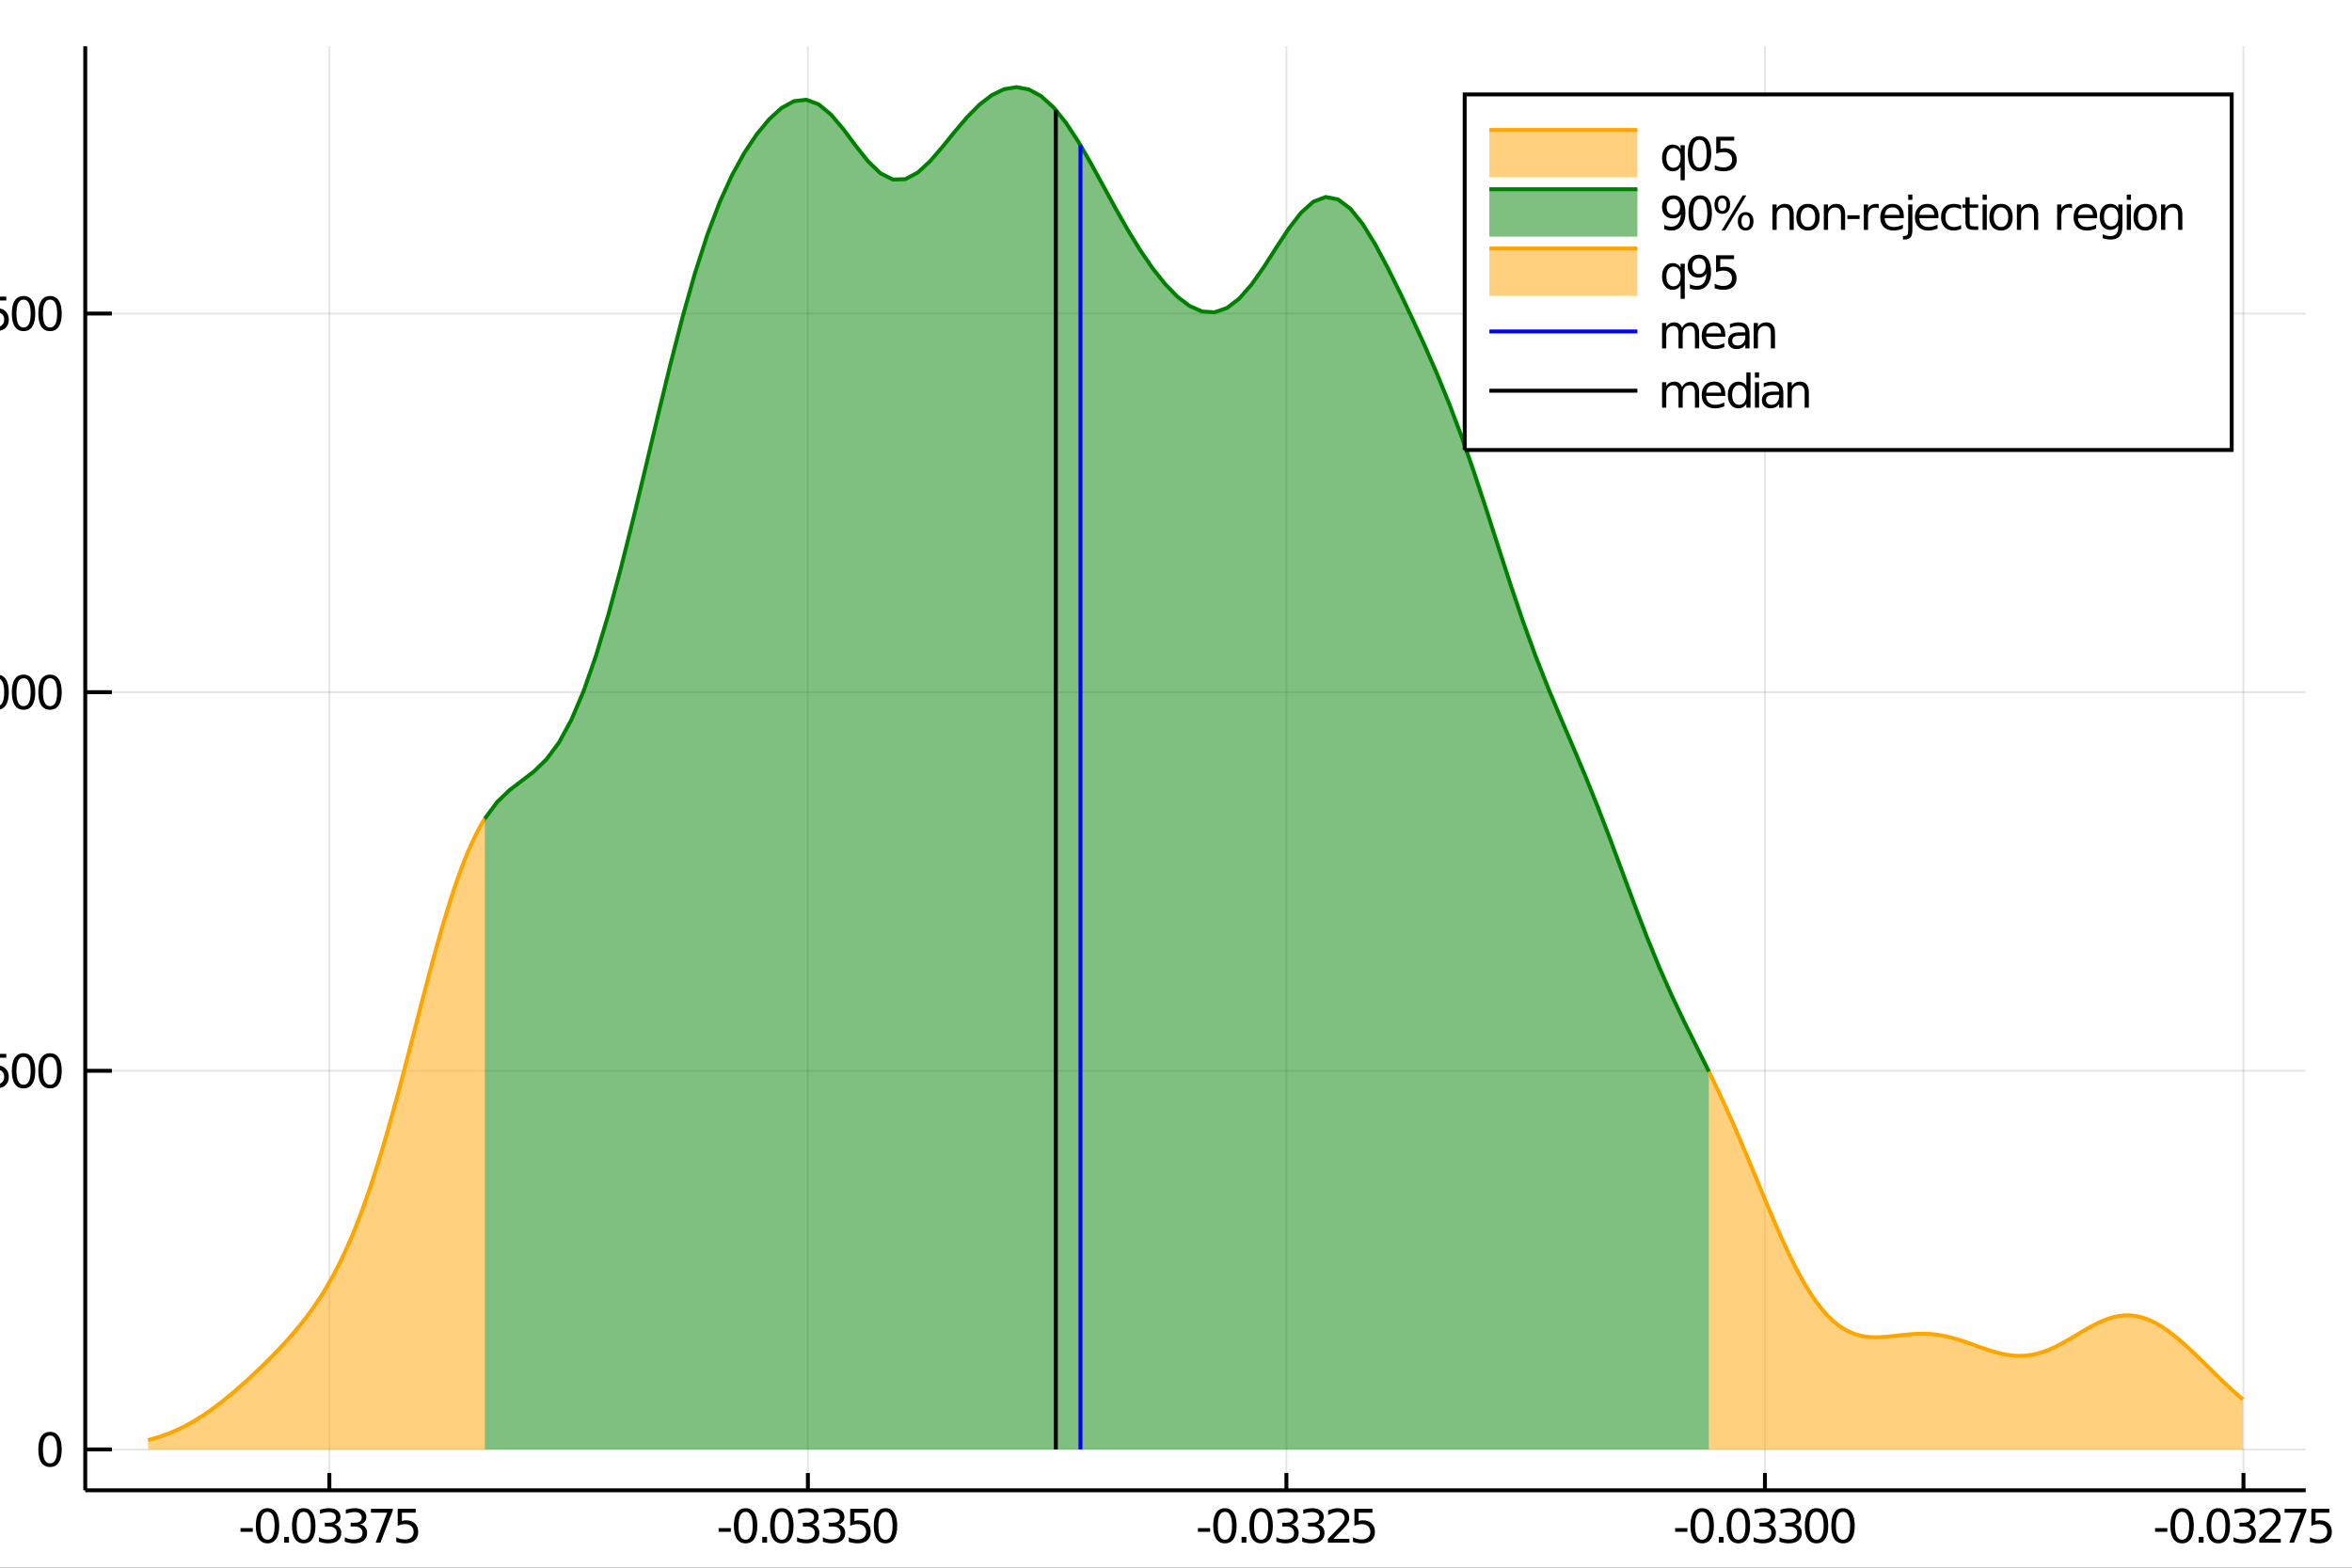 <?xml version="1.0" encoding="utf-8"?>
<svg xmlns="http://www.w3.org/2000/svg" xmlns:xlink="http://www.w3.org/1999/xlink" width="600" height="400" viewBox="0 0 2400 1600">
<rect x="0" y="0" width="2400" height="1600" fill="#333333" stroke="none"/>
<defs>
  <clipPath id="clip090">
    <rect x="0" y="0" width="2400" height="1600"/>
  </clipPath>
</defs>
<path clip-path="url(#clip090)" d="
M0 1600 L2400 1600 L2400 0 L0 0  Z
  " fill="#ffffff" fill-rule="evenodd" fill-opacity="1"/>
<defs>
  <clipPath id="clip091">
    <rect x="480" y="0" width="1681" height="1600"/>
  </clipPath>
</defs>
<path clip-path="url(#clip090)" d="
M86.992 1521.01 L2352.76 1521.01 L2352.76 47.244 L86.992 47.244  Z
  " fill="#ffffff" fill-rule="evenodd" fill-opacity="1"/>
<defs>
  <clipPath id="clip092">
    <rect x="86" y="47" width="2267" height="1475"/>
  </clipPath>
</defs>
<polyline clip-path="url(#clip092)" style="stroke:#000000; stroke-width:2; stroke-opacity:0.1; fill:none" points="
  336.081,1521.01 336.081,47.244 
  "/>
<polyline clip-path="url(#clip092)" style="stroke:#000000; stroke-width:2; stroke-opacity:0.1; fill:none" points="
  824.376,1521.01 824.376,47.244 
  "/>
<polyline clip-path="url(#clip092)" style="stroke:#000000; stroke-width:2; stroke-opacity:0.1; fill:none" points="
  1312.67,1521.01 1312.67,47.244 
  "/>
<polyline clip-path="url(#clip092)" style="stroke:#000000; stroke-width:2; stroke-opacity:0.1; fill:none" points="
  1800.97,1521.01 1800.97,47.244 
  "/>
<polyline clip-path="url(#clip092)" style="stroke:#000000; stroke-width:2; stroke-opacity:0.1; fill:none" points="
  2289.26,1521.01 2289.26,47.244 
  "/>
<polyline clip-path="url(#clip092)" style="stroke:#000000; stroke-width:2; stroke-opacity:0.1; fill:none" points="
  86.992,1479.3 2352.76,1479.3 
  "/>
<polyline clip-path="url(#clip092)" style="stroke:#000000; stroke-width:2; stroke-opacity:0.1; fill:none" points="
  86.992,1092.87 2352.76,1092.87 
  "/>
<polyline clip-path="url(#clip092)" style="stroke:#000000; stroke-width:2; stroke-opacity:0.1; fill:none" points="
  86.992,706.438 2352.76,706.438 
  "/>
<polyline clip-path="url(#clip092)" style="stroke:#000000; stroke-width:2; stroke-opacity:0.1; fill:none" points="
  86.992,320.009 2352.76,320.009 
  "/>
<polyline clip-path="url(#clip090)" style="stroke:#000000; stroke-width:4; stroke-opacity:1; fill:none" points="
  86.992,1521.01 2352.76,1521.01 
  "/>
<polyline clip-path="url(#clip090)" style="stroke:#000000; stroke-width:4; stroke-opacity:1; fill:none" points="
  86.992,1521.01 86.992,47.244 
  "/>
<polyline clip-path="url(#clip090)" style="stroke:#000000; stroke-width:4; stroke-opacity:1; fill:none" points="
  336.081,1521.01 336.081,1503.32 
  "/>
<polyline clip-path="url(#clip090)" style="stroke:#000000; stroke-width:4; stroke-opacity:1; fill:none" points="
  824.376,1521.01 824.376,1503.32 
  "/>
<polyline clip-path="url(#clip090)" style="stroke:#000000; stroke-width:4; stroke-opacity:1; fill:none" points="
  1312.67,1521.01 1312.67,1503.32 
  "/>
<polyline clip-path="url(#clip090)" style="stroke:#000000; stroke-width:4; stroke-opacity:1; fill:none" points="
  1800.97,1521.01 1800.97,1503.32 
  "/>
<polyline clip-path="url(#clip090)" style="stroke:#000000; stroke-width:4; stroke-opacity:1; fill:none" points="
  2289.26,1521.01 2289.26,1503.32 
  "/>
<polyline clip-path="url(#clip090)" style="stroke:#000000; stroke-width:4; stroke-opacity:1; fill:none" points="
  86.992,1479.3 114.181,1479.3 
  "/>
<polyline clip-path="url(#clip090)" style="stroke:#000000; stroke-width:4; stroke-opacity:1; fill:none" points="
  86.992,1092.87 114.181,1092.87 
  "/>
<polyline clip-path="url(#clip090)" style="stroke:#000000; stroke-width:4; stroke-opacity:1; fill:none" points="
  86.992,706.438 114.181,706.438 
  "/>
<polyline clip-path="url(#clip090)" style="stroke:#000000; stroke-width:4; stroke-opacity:1; fill:none" points="
  86.992,320.009 114.181,320.009 
  "/>
<path clip-path="url(#clip090)" d="M 0 0 M245.421 1559.6 L257.898 1559.6 L257.898 1563.39 L245.421 1563.39 L245.421 1559.6 Z" fill="#000000" fill-rule="evenodd" fill-opacity="1" /><path clip-path="url(#clip090)" d="M 0 0 M272.967 1543 Q269.356 1543 267.528 1546.56 Q265.722 1550.11 265.722 1557.23 Q265.722 1564.34 267.528 1567.91 Q269.356 1571.45 272.967 1571.45 Q276.602 1571.45 278.407 1567.91 Q280.236 1564.34 280.236 1557.23 Q280.236 1550.11 278.407 1546.56 Q276.602 1543 272.967 1543 M272.967 1539.29 Q278.778 1539.29 281.833 1543.9 Q284.912 1548.48 284.912 1557.23 Q284.912 1565.96 281.833 1570.57 Q278.778 1575.15 272.967 1575.15 Q267.157 1575.15 264.079 1570.57 Q261.023 1565.96 261.023 1557.23 Q261.023 1548.48 264.079 1543.9 Q267.157 1539.29 272.967 1539.29 Z" fill="#000000" fill-rule="evenodd" fill-opacity="1" /><path clip-path="url(#clip090)" d="M 0 0 M289.981 1568.6 L294.865 1568.6 L294.865 1574.48 L289.981 1574.48 L289.981 1568.6 Z" fill="#000000" fill-rule="evenodd" fill-opacity="1" /><path clip-path="url(#clip090)" d="M 0 0 M309.935 1543 Q306.324 1543 304.495 1546.56 Q302.689 1550.11 302.689 1557.23 Q302.689 1564.34 304.495 1567.91 Q306.324 1571.45 309.935 1571.45 Q313.569 1571.45 315.375 1567.91 Q317.203 1564.34 317.203 1557.23 Q317.203 1550.11 315.375 1546.56 Q313.569 1543 309.935 1543 M309.935 1539.29 Q315.745 1539.29 318.801 1543.9 Q321.879 1548.48 321.879 1557.23 Q321.879 1565.96 318.801 1570.57 Q315.745 1575.15 309.935 1575.15 Q304.125 1575.15 301.046 1570.57 Q297.99 1565.96 297.99 1557.23 Q297.99 1548.48 301.046 1543.9 Q304.125 1539.29 309.935 1539.29 Z" fill="#000000" fill-rule="evenodd" fill-opacity="1" /><path clip-path="url(#clip090)" d="M 0 0 M341.115 1555.85 Q344.472 1556.56 346.347 1558.83 Q348.245 1561.1 348.245 1564.43 Q348.245 1569.55 344.726 1572.35 Q341.208 1575.15 334.726 1575.15 Q332.55 1575.15 330.236 1574.71 Q327.944 1574.29 325.49 1573.44 L325.49 1568.92 Q327.435 1570.06 329.75 1570.64 Q332.064 1571.22 334.587 1571.22 Q338.986 1571.22 341.277 1569.48 Q343.592 1567.74 343.592 1564.43 Q343.592 1561.38 341.439 1559.67 Q339.31 1557.93 335.49 1557.93 L331.462 1557.93 L331.462 1554.09 L335.675 1554.09 Q339.124 1554.09 340.953 1552.72 Q342.782 1551.33 342.782 1548.74 Q342.782 1546.08 340.884 1544.67 Q339.009 1543.23 335.49 1543.23 Q333.569 1543.23 331.37 1543.65 Q329.171 1544.06 326.532 1544.94 L326.532 1540.78 Q329.194 1540.04 331.509 1539.67 Q333.847 1539.29 335.907 1539.29 Q341.231 1539.29 344.333 1541.73 Q347.435 1544.13 347.435 1548.25 Q347.435 1551.12 345.791 1553.11 Q344.148 1555.08 341.115 1555.85 Z" fill="#000000" fill-rule="evenodd" fill-opacity="1" /><path clip-path="url(#clip090)" d="M 0 0 M367.481 1555.85 Q370.837 1556.56 372.712 1558.83 Q374.61 1561.1 374.61 1564.43 Q374.61 1569.55 371.092 1572.35 Q367.573 1575.15 361.092 1575.15 Q358.916 1575.15 356.601 1574.71 Q354.31 1574.29 351.856 1573.44 L351.856 1568.92 Q353.8 1570.06 356.115 1570.64 Q358.43 1571.22 360.953 1571.22 Q365.351 1571.22 367.643 1569.48 Q369.958 1567.74 369.958 1564.43 Q369.958 1561.38 367.805 1559.67 Q365.675 1557.93 361.856 1557.93 L357.828 1557.93 L357.828 1554.09 L362.041 1554.09 Q365.49 1554.09 367.319 1552.72 Q369.147 1551.33 369.147 1548.74 Q369.147 1546.08 367.249 1544.67 Q365.374 1543.23 361.856 1543.23 Q359.935 1543.23 357.735 1543.65 Q355.536 1544.06 352.898 1544.94 L352.898 1540.78 Q355.56 1540.04 357.874 1539.67 Q360.212 1539.29 362.272 1539.29 Q367.597 1539.29 370.698 1541.73 Q373.8 1544.13 373.8 1548.25 Q373.8 1551.12 372.157 1553.11 Q370.513 1555.08 367.481 1555.85 Z" fill="#000000" fill-rule="evenodd" fill-opacity="1" /><path clip-path="url(#clip090)" d="M 0 0 M378.499 1539.92 L400.721 1539.92 L400.721 1541.91 L388.175 1574.48 L383.291 1574.48 L395.096 1543.86 L378.499 1543.86 L378.499 1539.92 Z" fill="#000000" fill-rule="evenodd" fill-opacity="1" /><path clip-path="url(#clip090)" d="M 0 0 M405.837 1539.92 L424.193 1539.92 L424.193 1543.86 L410.119 1543.86 L410.119 1552.33 Q411.138 1551.98 412.156 1551.82 Q413.175 1551.63 414.194 1551.63 Q419.981 1551.63 423.36 1554.8 Q426.74 1557.98 426.74 1563.39 Q426.74 1568.97 423.268 1572.07 Q419.795 1575.15 413.476 1575.15 Q411.3 1575.15 409.032 1574.78 Q406.786 1574.41 404.379 1573.67 L404.379 1568.97 Q406.462 1570.1 408.684 1570.66 Q410.906 1571.22 413.383 1571.22 Q417.388 1571.22 419.726 1569.11 Q422.064 1567 422.064 1563.39 Q422.064 1559.78 419.726 1557.67 Q417.388 1555.57 413.383 1555.57 Q411.508 1555.57 409.633 1555.98 Q407.782 1556.4 405.837 1557.28 L405.837 1539.92 Z" fill="#000000" fill-rule="evenodd" fill-opacity="1" /><path clip-path="url(#clip090)" d="M 0 0 M733.265 1559.6 L745.742 1559.6 L745.742 1563.39 L733.265 1563.39 L733.265 1559.6 Z" fill="#000000" fill-rule="evenodd" fill-opacity="1" /><path clip-path="url(#clip090)" d="M 0 0 M760.812 1543 Q757.2 1543 755.372 1546.56 Q753.566 1550.11 753.566 1557.23 Q753.566 1564.34 755.372 1567.91 Q757.2 1571.45 760.812 1571.45 Q764.446 1571.45 766.251 1567.91 Q768.08 1564.34 768.08 1557.23 Q768.08 1550.11 766.251 1546.56 Q764.446 1543 760.812 1543 M760.812 1539.29 Q766.622 1539.29 769.677 1543.9 Q772.756 1548.48 772.756 1557.23 Q772.756 1565.96 769.677 1570.57 Q766.622 1575.15 760.812 1575.15 Q755.001 1575.15 751.923 1570.57 Q748.867 1565.96 748.867 1557.23 Q748.867 1548.48 751.923 1543.9 Q755.001 1539.29 760.812 1539.29 Z" fill="#000000" fill-rule="evenodd" fill-opacity="1" /><path clip-path="url(#clip090)" d="M 0 0 M777.825 1568.6 L782.71 1568.6 L782.71 1574.48 L777.825 1574.48 L777.825 1568.6 Z" fill="#000000" fill-rule="evenodd" fill-opacity="1" /><path clip-path="url(#clip090)" d="M 0 0 M797.779 1543 Q794.168 1543 792.339 1546.56 Q790.534 1550.11 790.534 1557.23 Q790.534 1564.34 792.339 1567.91 Q794.168 1571.45 797.779 1571.45 Q801.413 1571.45 803.219 1567.91 Q805.047 1564.34 805.047 1557.23 Q805.047 1550.11 803.219 1546.56 Q801.413 1543 797.779 1543 M797.779 1539.29 Q803.589 1539.29 806.645 1543.9 Q809.723 1548.48 809.723 1557.23 Q809.723 1565.96 806.645 1570.57 Q803.589 1575.15 797.779 1575.15 Q791.969 1575.15 788.89 1570.57 Q785.835 1565.96 785.835 1557.23 Q785.835 1548.48 788.89 1543.9 Q791.969 1539.29 797.779 1539.29 Z" fill="#000000" fill-rule="evenodd" fill-opacity="1" /><path clip-path="url(#clip090)" d="M 0 0 M828.959 1555.85 Q832.316 1556.56 834.191 1558.83 Q836.089 1561.1 836.089 1564.43 Q836.089 1569.55 832.57 1572.35 Q829.052 1575.15 822.57 1575.15 Q820.395 1575.15 818.08 1574.71 Q815.788 1574.29 813.334 1573.44 L813.334 1568.92 Q815.279 1570.06 817.594 1570.64 Q819.908 1571.22 822.432 1571.22 Q826.83 1571.22 829.121 1569.48 Q831.436 1567.74 831.436 1564.43 Q831.436 1561.38 829.283 1559.67 Q827.154 1557.93 823.334 1557.93 L819.307 1557.93 L819.307 1554.09 L823.52 1554.09 Q826.969 1554.09 828.797 1552.72 Q830.626 1551.33 830.626 1548.74 Q830.626 1546.08 828.728 1544.67 Q826.853 1543.23 823.334 1543.23 Q821.413 1543.23 819.214 1543.65 Q817.015 1544.06 814.376 1544.94 L814.376 1540.78 Q817.038 1540.04 819.353 1539.67 Q821.691 1539.29 823.751 1539.29 Q829.075 1539.29 832.177 1541.73 Q835.279 1544.13 835.279 1548.25 Q835.279 1551.12 833.635 1553.11 Q831.992 1555.08 828.959 1555.85 Z" fill="#000000" fill-rule="evenodd" fill-opacity="1" /><path clip-path="url(#clip090)" d="M 0 0 M855.325 1555.85 Q858.681 1556.56 860.556 1558.83 Q862.455 1561.1 862.455 1564.43 Q862.455 1569.55 858.936 1572.35 Q855.418 1575.15 848.936 1575.15 Q846.76 1575.15 844.445 1574.71 Q842.154 1574.29 839.7 1573.44 L839.7 1568.92 Q841.644 1570.06 843.959 1570.64 Q846.274 1571.22 848.797 1571.22 Q853.195 1571.22 855.487 1569.48 Q857.802 1567.74 857.802 1564.43 Q857.802 1561.38 855.649 1559.67 Q853.519 1557.93 849.7 1557.93 L845.672 1557.93 L845.672 1554.09 L849.885 1554.09 Q853.334 1554.09 855.163 1552.72 Q856.992 1551.33 856.992 1548.74 Q856.992 1546.08 855.093 1544.67 Q853.218 1543.23 849.7 1543.23 Q847.779 1543.23 845.58 1543.65 Q843.381 1544.06 840.742 1544.94 L840.742 1540.78 Q843.404 1540.04 845.718 1539.67 Q848.056 1539.29 850.117 1539.29 Q855.441 1539.29 858.542 1541.73 Q861.644 1544.13 861.644 1548.25 Q861.644 1551.12 860.001 1553.11 Q858.357 1555.08 855.325 1555.85 Z" fill="#000000" fill-rule="evenodd" fill-opacity="1" /><path clip-path="url(#clip090)" d="M 0 0 M867.57 1539.92 L885.927 1539.92 L885.927 1543.86 L871.853 1543.86 L871.853 1552.33 Q872.871 1551.98 873.89 1551.82 Q874.908 1551.63 875.927 1551.63 Q881.714 1551.63 885.093 1554.8 Q888.473 1557.98 888.473 1563.39 Q888.473 1568.97 885.001 1572.07 Q881.528 1575.15 875.209 1575.15 Q873.033 1575.15 870.765 1574.78 Q868.519 1574.41 866.112 1573.67 L866.112 1568.97 Q868.195 1570.1 870.417 1570.66 Q872.64 1571.22 875.116 1571.22 Q879.121 1571.22 881.459 1569.11 Q883.797 1567 883.797 1563.39 Q883.797 1559.78 881.459 1557.67 Q879.121 1555.57 875.116 1555.57 Q873.241 1555.57 871.366 1555.98 Q869.515 1556.4 867.57 1557.28 L867.57 1539.92 Z" fill="#000000" fill-rule="evenodd" fill-opacity="1" /><path clip-path="url(#clip090)" d="M 0 0 M903.542 1543 Q899.931 1543 898.102 1546.56 Q896.297 1550.11 896.297 1557.23 Q896.297 1564.34 898.102 1567.91 Q899.931 1571.45 903.542 1571.45 Q907.176 1571.45 908.982 1567.91 Q910.811 1564.34 910.811 1557.23 Q910.811 1550.11 908.982 1546.56 Q907.176 1543 903.542 1543 M903.542 1539.29 Q909.352 1539.29 912.408 1543.9 Q915.487 1548.48 915.487 1557.23 Q915.487 1565.96 912.408 1570.57 Q909.352 1575.15 903.542 1575.15 Q897.732 1575.15 894.653 1570.57 Q891.598 1565.96 891.598 1557.23 Q891.598 1548.48 894.653 1543.9 Q897.732 1539.29 903.542 1539.29 Z" fill="#000000" fill-rule="evenodd" fill-opacity="1" /><path clip-path="url(#clip090)" d="M 0 0 M1222.36 1559.6 L1234.84 1559.6 L1234.84 1563.39 L1222.36 1563.39 L1222.36 1559.6 Z" fill="#000000" fill-rule="evenodd" fill-opacity="1" /><path clip-path="url(#clip090)" d="M 0 0 M1249.91 1543 Q1246.29 1543 1244.47 1546.56 Q1242.66 1550.11 1242.66 1557.23 Q1242.66 1564.34 1244.47 1567.91 Q1246.29 1571.45 1249.91 1571.45 Q1253.54 1571.45 1255.35 1567.91 Q1257.17 1564.34 1257.17 1557.23 Q1257.17 1550.11 1255.35 1546.56 Q1253.54 1543 1249.91 1543 M1249.91 1539.29 Q1255.72 1539.29 1258.77 1543.9 Q1261.85 1548.48 1261.85 1557.23 Q1261.85 1565.96 1258.77 1570.57 Q1255.72 1575.15 1249.91 1575.15 Q1244.1 1575.15 1241.02 1570.57 Q1237.96 1565.96 1237.96 1557.23 Q1237.96 1548.48 1241.02 1543.9 Q1244.1 1539.29 1249.91 1539.29 Z" fill="#000000" fill-rule="evenodd" fill-opacity="1" /><path clip-path="url(#clip090)" d="M 0 0 M1266.92 1568.6 L1271.8 1568.6 L1271.8 1574.48 L1266.92 1574.48 L1266.92 1568.6 Z" fill="#000000" fill-rule="evenodd" fill-opacity="1" /><path clip-path="url(#clip090)" d="M 0 0 M1286.87 1543 Q1283.26 1543 1281.43 1546.56 Q1279.63 1550.11 1279.63 1557.23 Q1279.63 1564.34 1281.43 1567.91 Q1283.26 1571.45 1286.87 1571.45 Q1290.51 1571.45 1292.31 1567.91 Q1294.14 1564.34 1294.14 1557.23 Q1294.14 1550.11 1292.31 1546.56 Q1290.51 1543 1286.87 1543 M1286.87 1539.29 Q1292.68 1539.29 1295.74 1543.9 Q1298.82 1548.48 1298.82 1557.23 Q1298.82 1565.96 1295.74 1570.57 Q1292.68 1575.15 1286.87 1575.15 Q1281.06 1575.15 1277.98 1570.57 Q1274.93 1565.96 1274.93 1557.23 Q1274.93 1548.48 1277.98 1543.9 Q1281.06 1539.29 1286.87 1539.29 Z" fill="#000000" fill-rule="evenodd" fill-opacity="1" /><path clip-path="url(#clip090)" d="M 0 0 M1318.05 1555.85 Q1321.41 1556.56 1323.28 1558.83 Q1325.18 1561.1 1325.18 1564.43 Q1325.18 1569.55 1321.66 1572.35 Q1318.15 1575.15 1311.66 1575.15 Q1309.49 1575.15 1307.17 1574.71 Q1304.88 1574.29 1302.43 1573.44 L1302.43 1568.92 Q1304.37 1570.06 1306.69 1570.64 Q1309 1571.22 1311.53 1571.22 Q1315.92 1571.22 1318.22 1569.48 Q1320.53 1567.74 1320.53 1564.43 Q1320.53 1561.38 1318.38 1559.67 Q1316.25 1557.93 1312.43 1557.93 L1308.4 1557.93 L1308.4 1554.09 L1312.61 1554.09 Q1316.06 1554.09 1317.89 1552.72 Q1319.72 1551.33 1319.72 1548.74 Q1319.72 1546.08 1317.82 1544.67 Q1315.95 1543.23 1312.43 1543.23 Q1310.51 1543.23 1308.31 1543.65 Q1306.11 1544.06 1303.47 1544.94 L1303.47 1540.78 Q1306.13 1540.04 1308.45 1539.67 Q1310.78 1539.29 1312.85 1539.29 Q1318.17 1539.29 1321.27 1541.73 Q1324.37 1544.13 1324.37 1548.25 Q1324.37 1551.12 1322.73 1553.11 Q1321.09 1555.08 1318.05 1555.85 Z" fill="#000000" fill-rule="evenodd" fill-opacity="1" /><path clip-path="url(#clip090)" d="M 0 0 M1344.42 1555.85 Q1347.78 1556.56 1349.65 1558.83 Q1351.55 1561.1 1351.55 1564.43 Q1351.55 1569.55 1348.03 1572.35 Q1344.51 1575.15 1338.03 1575.15 Q1335.85 1575.15 1333.54 1574.71 Q1331.25 1574.29 1328.79 1573.44 L1328.79 1568.92 Q1330.74 1570.06 1333.05 1570.64 Q1335.37 1571.22 1337.89 1571.22 Q1342.29 1571.22 1344.58 1569.48 Q1346.9 1567.74 1346.9 1564.43 Q1346.9 1561.38 1344.74 1559.67 Q1342.61 1557.93 1338.79 1557.93 L1334.77 1557.93 L1334.77 1554.09 L1338.98 1554.09 Q1342.43 1554.09 1344.26 1552.72 Q1346.09 1551.33 1346.09 1548.74 Q1346.09 1546.08 1344.19 1544.67 Q1342.31 1543.23 1338.79 1543.23 Q1336.87 1543.23 1334.67 1543.65 Q1332.47 1544.06 1329.84 1544.94 L1329.84 1540.78 Q1332.5 1540.04 1334.81 1539.67 Q1337.15 1539.29 1339.21 1539.29 Q1344.53 1539.29 1347.64 1541.73 Q1350.74 1544.13 1350.74 1548.25 Q1350.74 1551.12 1349.09 1553.11 Q1347.45 1555.08 1344.42 1555.85 Z" fill="#000000" fill-rule="evenodd" fill-opacity="1" /><path clip-path="url(#clip090)" d="M 0 0 M1360.65 1570.54 L1376.97 1570.54 L1376.97 1574.48 L1355.02 1574.48 L1355.02 1570.54 Q1357.68 1567.79 1362.27 1563.16 Q1366.87 1558.51 1368.05 1557.17 Q1370.3 1554.64 1371.18 1552.91 Q1372.08 1551.15 1372.08 1549.46 Q1372.08 1546.7 1370.14 1544.97 Q1368.22 1543.23 1365.11 1543.23 Q1362.91 1543.23 1360.46 1543.99 Q1358.03 1544.76 1355.25 1546.31 L1355.25 1541.59 Q1358.08 1540.45 1360.53 1539.87 Q1362.98 1539.29 1365.02 1539.29 Q1370.39 1539.29 1373.59 1541.98 Q1376.78 1544.67 1376.78 1549.16 Q1376.78 1551.29 1375.97 1553.21 Q1375.18 1555.1 1373.08 1557.7 Q1372.5 1558.37 1369.4 1561.59 Q1366.29 1564.78 1360.65 1570.54 Z" fill="#000000" fill-rule="evenodd" fill-opacity="1" /><path clip-path="url(#clip090)" d="M 0 0 M1382.08 1539.92 L1400.44 1539.92 L1400.44 1543.86 L1386.36 1543.86 L1386.36 1552.33 Q1387.38 1551.98 1388.4 1551.82 Q1389.42 1551.63 1390.44 1551.63 Q1396.22 1551.63 1399.6 1554.8 Q1402.98 1557.98 1402.98 1563.39 Q1402.98 1568.97 1399.51 1572.07 Q1396.04 1575.15 1389.72 1575.15 Q1387.54 1575.15 1385.28 1574.78 Q1383.03 1574.41 1380.62 1573.67 L1380.62 1568.97 Q1382.71 1570.1 1384.93 1570.66 Q1387.15 1571.22 1389.63 1571.22 Q1393.63 1571.22 1395.97 1569.11 Q1398.31 1567 1398.31 1563.39 Q1398.31 1559.78 1395.97 1557.67 Q1393.63 1555.57 1389.63 1555.57 Q1387.75 1555.57 1385.88 1555.98 Q1384.03 1556.4 1382.08 1557.28 L1382.08 1539.92 Z" fill="#000000" fill-rule="evenodd" fill-opacity="1" /><path clip-path="url(#clip090)" d="M 0 0 M1709.36 1559.6 L1721.84 1559.6 L1721.84 1563.39 L1709.36 1563.39 L1709.36 1559.6 Z" fill="#000000" fill-rule="evenodd" fill-opacity="1" /><path clip-path="url(#clip090)" d="M 0 0 M1736.9 1543 Q1733.29 1543 1731.47 1546.56 Q1729.66 1550.11 1729.66 1557.23 Q1729.66 1564.34 1731.47 1567.91 Q1733.29 1571.45 1736.9 1571.45 Q1740.54 1571.45 1742.34 1567.91 Q1744.17 1564.34 1744.17 1557.23 Q1744.17 1550.11 1742.34 1546.56 Q1740.54 1543 1736.9 1543 M1736.9 1539.29 Q1742.72 1539.29 1745.77 1543.9 Q1748.85 1548.48 1748.85 1557.23 Q1748.85 1565.96 1745.77 1570.57 Q1742.72 1575.15 1736.9 1575.15 Q1731.09 1575.15 1728.02 1570.57 Q1724.96 1565.96 1724.96 1557.23 Q1724.96 1548.48 1728.02 1543.9 Q1731.09 1539.29 1736.9 1539.29 Z" fill="#000000" fill-rule="evenodd" fill-opacity="1" /><path clip-path="url(#clip090)" d="M 0 0 M1753.92 1568.6 L1758.8 1568.6 L1758.8 1574.48 L1753.92 1574.48 L1753.92 1568.6 Z" fill="#000000" fill-rule="evenodd" fill-opacity="1" /><path clip-path="url(#clip090)" d="M 0 0 M1773.87 1543 Q1770.26 1543 1768.43 1546.56 Q1766.63 1550.11 1766.63 1557.23 Q1766.63 1564.34 1768.43 1567.91 Q1770.26 1571.45 1773.87 1571.45 Q1777.51 1571.45 1779.31 1567.91 Q1781.14 1564.34 1781.14 1557.23 Q1781.14 1550.11 1779.31 1546.56 Q1777.51 1543 1773.87 1543 M1773.87 1539.29 Q1779.68 1539.29 1782.74 1543.9 Q1785.82 1548.48 1785.82 1557.23 Q1785.82 1565.96 1782.74 1570.57 Q1779.68 1575.15 1773.87 1575.15 Q1768.06 1575.15 1764.98 1570.57 Q1761.93 1565.96 1761.93 1557.23 Q1761.93 1548.48 1764.98 1543.9 Q1768.06 1539.29 1773.87 1539.29 Z" fill="#000000" fill-rule="evenodd" fill-opacity="1" /><path clip-path="url(#clip090)" d="M 0 0 M1805.05 1555.85 Q1808.41 1556.56 1810.28 1558.83 Q1812.18 1561.1 1812.18 1564.43 Q1812.18 1569.55 1808.66 1572.35 Q1805.15 1575.15 1798.66 1575.15 Q1796.49 1575.15 1794.17 1574.71 Q1791.88 1574.29 1789.43 1573.44 L1789.43 1568.92 Q1791.37 1570.06 1793.69 1570.64 Q1796 1571.22 1798.52 1571.22 Q1802.92 1571.22 1805.21 1569.48 Q1807.53 1567.74 1807.53 1564.43 Q1807.53 1561.38 1805.38 1559.67 Q1803.25 1557.93 1799.43 1557.93 L1795.4 1557.93 L1795.4 1554.09 L1799.61 1554.09 Q1803.06 1554.09 1804.89 1552.72 Q1806.72 1551.33 1806.72 1548.74 Q1806.72 1546.08 1804.82 1544.67 Q1802.95 1543.23 1799.43 1543.23 Q1797.51 1543.23 1795.31 1543.65 Q1793.11 1544.06 1790.47 1544.94 L1790.47 1540.78 Q1793.13 1540.04 1795.45 1539.67 Q1797.78 1539.29 1799.84 1539.29 Q1805.17 1539.29 1808.27 1541.73 Q1811.37 1544.13 1811.37 1548.25 Q1811.37 1551.12 1809.73 1553.11 Q1808.09 1555.08 1805.05 1555.85 Z" fill="#000000" fill-rule="evenodd" fill-opacity="1" /><path clip-path="url(#clip090)" d="M 0 0 M1831.42 1555.85 Q1834.77 1556.56 1836.65 1558.83 Q1838.55 1561.1 1838.55 1564.43 Q1838.55 1569.55 1835.03 1572.35 Q1831.51 1575.15 1825.03 1575.15 Q1822.85 1575.15 1820.54 1574.71 Q1818.25 1574.29 1815.79 1573.44 L1815.79 1568.92 Q1817.74 1570.06 1820.05 1570.64 Q1822.37 1571.22 1824.89 1571.22 Q1829.29 1571.22 1831.58 1569.48 Q1833.9 1567.74 1833.9 1564.43 Q1833.9 1561.38 1831.74 1559.67 Q1829.61 1557.93 1825.79 1557.93 L1821.77 1557.93 L1821.77 1554.09 L1825.98 1554.09 Q1829.43 1554.09 1831.26 1552.72 Q1833.08 1551.33 1833.08 1548.74 Q1833.08 1546.08 1831.19 1544.67 Q1829.31 1543.23 1825.79 1543.23 Q1823.87 1543.23 1821.67 1543.65 Q1819.47 1544.06 1816.83 1544.94 L1816.83 1540.78 Q1819.5 1540.04 1821.81 1539.67 Q1824.15 1539.29 1826.21 1539.29 Q1831.53 1539.29 1834.64 1541.73 Q1837.74 1544.13 1837.74 1548.25 Q1837.74 1551.12 1836.09 1553.11 Q1834.45 1555.08 1831.42 1555.85 Z" fill="#000000" fill-rule="evenodd" fill-opacity="1" /><path clip-path="url(#clip090)" d="M 0 0 M1853.62 1543 Q1850.01 1543 1848.18 1546.56 Q1846.37 1550.11 1846.37 1557.23 Q1846.37 1564.34 1848.18 1567.91 Q1850.01 1571.45 1853.62 1571.45 Q1857.25 1571.45 1859.06 1567.91 Q1860.89 1564.34 1860.89 1557.23 Q1860.89 1550.11 1859.06 1546.56 Q1857.25 1543 1853.62 1543 M1853.62 1539.29 Q1859.43 1539.29 1862.48 1543.9 Q1865.56 1548.48 1865.56 1557.23 Q1865.56 1565.96 1862.48 1570.57 Q1859.43 1575.15 1853.62 1575.15 Q1847.81 1575.15 1844.73 1570.57 Q1841.67 1565.96 1841.67 1557.23 Q1841.67 1548.48 1844.73 1543.9 Q1847.81 1539.29 1853.62 1539.29 Z" fill="#000000" fill-rule="evenodd" fill-opacity="1" /><path clip-path="url(#clip090)" d="M 0 0 M1880.63 1543 Q1877.02 1543 1875.19 1546.56 Q1873.39 1550.11 1873.39 1557.23 Q1873.39 1564.34 1875.19 1567.91 Q1877.02 1571.45 1880.63 1571.45 Q1884.27 1571.45 1886.07 1567.91 Q1887.9 1564.34 1887.9 1557.23 Q1887.9 1550.11 1886.07 1546.56 Q1884.27 1543 1880.63 1543 M1880.63 1539.29 Q1886.44 1539.29 1889.5 1543.9 Q1892.58 1548.48 1892.58 1557.23 Q1892.58 1565.96 1889.5 1570.57 Q1886.44 1575.15 1880.63 1575.15 Q1874.82 1575.15 1871.74 1570.57 Q1868.69 1565.96 1868.69 1557.23 Q1868.69 1548.48 1871.74 1543.9 Q1874.82 1539.29 1880.63 1539.29 Z" fill="#000000" fill-rule="evenodd" fill-opacity="1" /><path clip-path="url(#clip090)" d="M 0 0 M2199.08 1559.6 L2211.55 1559.6 L2211.55 1563.39 L2199.08 1563.39 L2199.08 1559.6 Z" fill="#000000" fill-rule="evenodd" fill-opacity="1" /><path clip-path="url(#clip090)" d="M 0 0 M2226.62 1543 Q2223.01 1543 2221.18 1546.56 Q2219.38 1550.11 2219.38 1557.23 Q2219.38 1564.34 2221.18 1567.91 Q2223.01 1571.45 2226.62 1571.45 Q2230.26 1571.45 2232.06 1567.91 Q2233.89 1564.34 2233.89 1557.23 Q2233.89 1550.11 2232.06 1546.56 Q2230.26 1543 2226.62 1543 M2226.62 1539.29 Q2232.43 1539.29 2235.49 1543.9 Q2238.57 1548.48 2238.57 1557.23 Q2238.57 1565.96 2235.49 1570.57 Q2232.43 1575.15 2226.62 1575.15 Q2220.81 1575.15 2217.74 1570.57 Q2214.68 1565.96 2214.68 1557.23 Q2214.68 1548.48 2217.74 1543.9 Q2220.81 1539.29 2226.62 1539.29 Z" fill="#000000" fill-rule="evenodd" fill-opacity="1" /><path clip-path="url(#clip090)" d="M 0 0 M2243.64 1568.6 L2248.52 1568.6 L2248.52 1574.48 L2243.64 1574.48 L2243.64 1568.6 Z" fill="#000000" fill-rule="evenodd" fill-opacity="1" /><path clip-path="url(#clip090)" d="M 0 0 M2263.59 1543 Q2259.98 1543 2258.15 1546.56 Q2256.35 1550.11 2256.35 1557.23 Q2256.35 1564.34 2258.15 1567.91 Q2259.98 1571.45 2263.59 1571.45 Q2267.23 1571.45 2269.03 1567.91 Q2270.86 1564.34 2270.86 1557.23 Q2270.86 1550.11 2269.03 1546.56 Q2267.23 1543 2263.59 1543 M2263.59 1539.29 Q2269.4 1539.29 2272.46 1543.9 Q2275.54 1548.48 2275.54 1557.23 Q2275.54 1565.96 2272.46 1570.57 Q2269.4 1575.15 2263.59 1575.15 Q2257.78 1575.15 2254.7 1570.57 Q2251.65 1565.96 2251.65 1557.23 Q2251.65 1548.48 2254.7 1543.9 Q2257.78 1539.29 2263.59 1539.29 Z" fill="#000000" fill-rule="evenodd" fill-opacity="1" /><path clip-path="url(#clip090)" d="M 0 0 M2294.77 1555.85 Q2298.13 1556.56 2300 1558.83 Q2301.9 1561.1 2301.9 1564.43 Q2301.9 1569.55 2298.38 1572.35 Q2294.86 1575.15 2288.38 1575.15 Q2286.21 1575.15 2283.89 1574.71 Q2281.6 1574.29 2279.15 1573.44 L2279.15 1568.92 Q2281.09 1570.06 2283.41 1570.64 Q2285.72 1571.22 2288.24 1571.22 Q2292.64 1571.22 2294.93 1569.48 Q2297.25 1567.74 2297.25 1564.43 Q2297.25 1561.38 2295.1 1559.67 Q2292.97 1557.93 2289.15 1557.93 L2285.12 1557.93 L2285.12 1554.09 L2289.33 1554.09 Q2292.78 1554.09 2294.61 1552.72 Q2296.44 1551.33 2296.44 1548.74 Q2296.44 1546.08 2294.54 1544.67 Q2292.67 1543.23 2289.15 1543.23 Q2287.23 1543.23 2285.03 1543.65 Q2282.83 1544.06 2280.19 1544.94 L2280.19 1540.78 Q2282.85 1540.04 2285.17 1539.67 Q2287.5 1539.29 2289.56 1539.29 Q2294.89 1539.29 2297.99 1541.73 Q2301.09 1544.13 2301.09 1548.25 Q2301.09 1551.12 2299.45 1553.11 Q2297.8 1555.08 2294.77 1555.85 Z" fill="#000000" fill-rule="evenodd" fill-opacity="1" /><path clip-path="url(#clip090)" d="M 0 0 M2311 1570.54 L2327.32 1570.54 L2327.32 1574.48 L2305.37 1574.48 L2305.37 1570.54 Q2308.04 1567.79 2312.62 1563.16 Q2317.23 1558.51 2318.41 1557.17 Q2320.65 1554.64 2321.53 1552.91 Q2322.43 1551.15 2322.43 1549.46 Q2322.43 1546.7 2320.49 1544.97 Q2318.57 1543.23 2315.47 1543.23 Q2313.27 1543.23 2310.81 1543.99 Q2308.38 1544.76 2305.61 1546.31 L2305.61 1541.59 Q2308.43 1540.45 2310.88 1539.87 Q2313.34 1539.29 2315.37 1539.29 Q2320.74 1539.29 2323.94 1541.98 Q2327.13 1544.67 2327.13 1549.16 Q2327.13 1551.29 2326.32 1553.21 Q2325.54 1555.1 2323.43 1557.7 Q2322.85 1558.37 2319.75 1561.59 Q2316.65 1564.78 2311 1570.54 Z" fill="#000000" fill-rule="evenodd" fill-opacity="1" /><path clip-path="url(#clip090)" d="M 0 0 M2331.21 1539.92 L2353.43 1539.92 L2353.43 1541.91 L2340.88 1574.48 L2336 1574.48 L2347.8 1543.86 L2331.21 1543.86 L2331.21 1539.92 Z" fill="#000000" fill-rule="evenodd" fill-opacity="1" /><path clip-path="url(#clip090)" d="M 0 0 M2358.54 1539.92 L2376.9 1539.92 L2376.9 1543.86 L2362.83 1543.86 L2362.83 1552.33 Q2363.85 1551.98 2364.86 1551.82 Q2365.88 1551.63 2366.9 1551.63 Q2372.69 1551.63 2376.07 1554.8 Q2379.45 1557.98 2379.45 1563.39 Q2379.45 1568.97 2375.98 1572.07 Q2372.5 1575.15 2366.18 1575.15 Q2364.01 1575.15 2361.74 1574.78 Q2359.49 1574.41 2357.09 1573.67 L2357.09 1568.97 Q2359.17 1570.1 2361.39 1570.66 Q2363.61 1571.22 2366.09 1571.22 Q2370.1 1571.22 2372.43 1569.11 Q2374.77 1567 2374.77 1563.39 Q2374.77 1559.78 2372.43 1557.67 Q2370.1 1555.57 2366.09 1555.57 Q2364.22 1555.57 2362.34 1555.98 Q2360.49 1556.4 2358.54 1557.28 L2358.54 1539.92 Z" fill="#000000" fill-rule="evenodd" fill-opacity="1" /><path clip-path="url(#clip090)" d="M 0 0 M51.048 1465.1 Q47.437 1465.1 45.608 1468.66 Q43.802 1472.2 43.802 1479.33 Q43.802 1486.44 45.608 1490 Q47.437 1493.55 51.048 1493.55 Q54.682 1493.55 56.487 1490 Q58.316 1486.44 58.316 1479.33 Q58.316 1472.2 56.487 1468.66 Q54.682 1465.1 51.048 1465.1 M51.048 1461.39 Q56.858 1461.39 59.913 1466 Q62.992 1470.58 62.992 1479.33 Q62.992 1488.06 59.913 1492.67 Q56.858 1497.25 51.048 1497.25 Q45.238 1497.25 42.159 1492.67 Q39.103 1488.06 39.103 1479.33 Q39.103 1470.58 42.159 1466 Q45.238 1461.39 51.048 1461.39 Z" fill="#000000" fill-rule="evenodd" fill-opacity="1" /><path clip-path="url(#clip090)" d="M 0 0 M-11.938 1075.59 L6.418 1075.59 L6.418 1079.52 L-7.656 1079.52 L-7.656 1088 Q-6.637 1087.65 -5.619 1087.49 Q-4.6 1087.3 -3.582 1087.3 Q2.205 1087.3 5.585 1090.47 Q8.965 1093.64 8.965 1099.06 Q8.965 1104.64 5.492 1107.74 Q2.02 1110.82 -4.299 1110.82 Q-6.475 1110.82 -8.744 1110.45 Q-10.989 1110.08 -13.396 1109.34 L-13.396 1104.64 Q-11.313 1105.77 -9.091 1106.33 Q-6.869 1106.88 -4.392 1106.88 Q-0.387 1106.88 1.951 1104.78 Q4.289 1102.67 4.289 1099.06 Q4.289 1095.45 1.951 1093.34 Q-0.387 1091.24 -4.392 1091.24 Q-6.267 1091.24 -8.142 1091.65 Q-9.994 1092.07 -11.938 1092.95 L-11.938 1075.59 Z" fill="#000000" fill-rule="evenodd" fill-opacity="1" /><path clip-path="url(#clip090)" d="M 0 0 M24.034 1078.67 Q20.423 1078.67 18.594 1082.23 Q16.789 1085.77 16.789 1092.9 Q16.789 1100.01 18.594 1103.57 Q20.423 1107.12 24.034 1107.12 Q27.668 1107.12 29.474 1103.57 Q31.302 1100.01 31.302 1092.9 Q31.302 1085.77 29.474 1082.23 Q27.668 1078.67 24.034 1078.67 M24.034 1074.96 Q29.844 1074.96 32.9 1079.57 Q35.978 1084.15 35.978 1092.9 Q35.978 1101.63 32.9 1106.24 Q29.844 1110.82 24.034 1110.82 Q18.224 1110.82 15.145 1106.24 Q12.09 1101.63 12.09 1092.9 Q12.09 1084.15 15.145 1079.57 Q18.224 1074.96 24.034 1074.96 Z" fill="#000000" fill-rule="evenodd" fill-opacity="1" /><path clip-path="url(#clip090)" d="M 0 0 M51.048 1078.67 Q47.437 1078.67 45.608 1082.23 Q43.802 1085.77 43.802 1092.9 Q43.802 1100.01 45.608 1103.57 Q47.437 1107.12 51.048 1107.12 Q54.682 1107.12 56.487 1103.57 Q58.316 1100.01 58.316 1092.9 Q58.316 1085.77 56.487 1082.23 Q54.682 1078.67 51.048 1078.67 M51.048 1074.96 Q56.858 1074.96 59.913 1079.57 Q62.992 1084.15 62.992 1092.9 Q62.992 1101.63 59.913 1106.24 Q56.858 1110.82 51.048 1110.82 Q45.238 1110.82 42.159 1106.24 Q39.103 1101.63 39.103 1092.9 Q39.103 1084.15 42.159 1079.57 Q45.238 1074.96 51.048 1074.96 Z" fill="#000000" fill-rule="evenodd" fill-opacity="1" /><path clip-path="url(#clip090)" d="M 0 0 M-37.956 719.783 L-30.318 719.783 L-30.318 693.418 L-38.628 695.084 L-38.628 690.825 L-30.364 689.158 L-25.688 689.158 L-25.688 719.783 L-18.049 719.783 L-18.049 723.718 L-37.956 723.718 L-37.956 719.783 Z" fill="#000000" fill-rule="evenodd" fill-opacity="1" /><path clip-path="url(#clip090)" d="M 0 0 M-2.98 692.237 Q-6.591 692.237 -8.42 695.802 Q-10.225 699.343 -10.225 706.473 Q-10.225 713.579 -8.42 717.144 Q-6.591 720.686 -2.98 720.686 Q0.654 720.686 2.46 717.144 Q4.289 713.579 4.289 706.473 Q4.289 699.343 2.46 695.802 Q0.654 692.237 -2.98 692.237 M-2.98 688.533 Q2.83 688.533 5.886 693.14 Q8.965 697.723 8.965 706.473 Q8.965 715.2 5.886 719.806 Q2.83 724.39 -2.98 724.39 Q-8.79 724.39 -11.869 719.806 Q-14.924 715.2 -14.924 706.473 Q-14.924 697.723 -11.869 693.14 Q-8.79 688.533 -2.98 688.533 Z" fill="#000000" fill-rule="evenodd" fill-opacity="1" /><path clip-path="url(#clip090)" d="M 0 0 M24.034 692.237 Q20.423 692.237 18.594 695.802 Q16.789 699.343 16.789 706.473 Q16.789 713.579 18.594 717.144 Q20.423 720.686 24.034 720.686 Q27.668 720.686 29.474 717.144 Q31.302 713.579 31.302 706.473 Q31.302 699.343 29.474 695.802 Q27.668 692.237 24.034 692.237 M24.034 688.533 Q29.844 688.533 32.9 693.14 Q35.978 697.723 35.978 706.473 Q35.978 715.2 32.9 719.806 Q29.844 724.39 24.034 724.39 Q18.224 724.39 15.145 719.806 Q12.09 715.2 12.09 706.473 Q12.09 697.723 15.145 693.14 Q18.224 688.533 24.034 688.533 Z" fill="#000000" fill-rule="evenodd" fill-opacity="1" /><path clip-path="url(#clip090)" d="M 0 0 M51.048 692.237 Q47.437 692.237 45.608 695.802 Q43.802 699.343 43.802 706.473 Q43.802 713.579 45.608 717.144 Q47.437 720.686 51.048 720.686 Q54.682 720.686 56.487 717.144 Q58.316 713.579 58.316 706.473 Q58.316 699.343 56.487 695.802 Q54.682 692.237 51.048 692.237 M51.048 688.533 Q56.858 688.533 59.913 693.14 Q62.992 697.723 62.992 706.473 Q62.992 715.2 59.913 719.806 Q56.858 724.39 51.048 724.39 Q45.238 724.39 42.159 719.806 Q39.103 715.2 39.103 706.473 Q39.103 697.723 42.159 693.14 Q45.238 688.533 51.048 688.533 Z" fill="#000000" fill-rule="evenodd" fill-opacity="1" /><path clip-path="url(#clip090)" d="M 0 0 M-36.961 333.353 L-29.322 333.353 L-29.322 306.988 L-37.632 308.655 L-37.632 304.395 L-29.369 302.729 L-24.693 302.729 L-24.693 333.353 L-17.054 333.353 L-17.054 337.289 L-36.961 337.289 L-36.961 333.353 Z" fill="#000000" fill-rule="evenodd" fill-opacity="1" /><path clip-path="url(#clip090)" d="M 0 0 M-11.938 302.729 L6.418 302.729 L6.418 306.664 L-7.656 306.664 L-7.656 315.136 Q-6.637 314.789 -5.619 314.627 Q-4.6 314.442 -3.582 314.442 Q2.205 314.442 5.585 317.613 Q8.965 320.784 8.965 326.201 Q8.965 331.779 5.492 334.881 Q2.02 337.96 -4.299 337.96 Q-6.475 337.96 -8.744 337.59 Q-10.989 337.219 -13.396 336.478 L-13.396 331.779 Q-11.313 332.914 -9.091 333.469 Q-6.869 334.025 -4.392 334.025 Q-0.387 334.025 1.951 331.918 Q4.289 329.812 4.289 326.201 Q4.289 322.59 1.951 320.483 Q-0.387 318.377 -4.392 318.377 Q-6.267 318.377 -8.142 318.793 Q-9.994 319.21 -11.938 320.09 L-11.938 302.729 Z" fill="#000000" fill-rule="evenodd" fill-opacity="1" /><path clip-path="url(#clip090)" d="M 0 0 M24.034 305.807 Q20.423 305.807 18.594 309.372 Q16.789 312.914 16.789 320.043 Q16.789 327.15 18.594 330.715 Q20.423 334.256 24.034 334.256 Q27.668 334.256 29.474 330.715 Q31.302 327.15 31.302 320.043 Q31.302 312.914 29.474 309.372 Q27.668 305.807 24.034 305.807 M24.034 302.104 Q29.844 302.104 32.9 306.71 Q35.978 311.293 35.978 320.043 Q35.978 328.77 32.9 333.377 Q29.844 337.96 24.034 337.96 Q18.224 337.96 15.145 333.377 Q12.09 328.77 12.09 320.043 Q12.09 311.293 15.145 306.71 Q18.224 302.104 24.034 302.104 Z" fill="#000000" fill-rule="evenodd" fill-opacity="1" /><path clip-path="url(#clip090)" d="M 0 0 M51.048 305.807 Q47.437 305.807 45.608 309.372 Q43.802 312.914 43.802 320.043 Q43.802 327.15 45.608 330.715 Q47.437 334.256 51.048 334.256 Q54.682 334.256 56.487 330.715 Q58.316 327.15 58.316 320.043 Q58.316 312.914 56.487 309.372 Q54.682 305.807 51.048 305.807 M51.048 302.104 Q56.858 302.104 59.913 306.71 Q62.992 311.293 62.992 320.043 Q62.992 328.77 59.913 333.377 Q56.858 337.96 51.048 337.96 Q45.238 337.96 42.159 333.377 Q39.103 328.77 39.103 320.043 Q39.103 311.293 42.159 306.71 Q45.238 302.104 51.048 302.104 Z" fill="#000000" fill-rule="evenodd" fill-opacity="1" /><path clip-path="url(#clip092)" d="
M151.118 1469.74 L154.588 1468.83 L158.058 1467.85 L161.528 1466.79 L164.998 1465.65 L168.468 1464.43 L171.939 1463.12 L175.409 1461.73 L178.879 1460.24 L182.349 1458.66 
  L185.819 1456.99 L189.289 1455.22 L192.76 1453.36 L196.23 1451.4 L199.7 1449.35 L203.17 1447.21 L206.64 1444.98 L210.11 1442.65 L213.581 1440.24 L217.051 1437.75 
  L220.521 1435.18 L223.991 1432.53 L227.461 1429.81 L230.932 1427.02 L234.402 1424.17 L237.872 1421.25 L241.342 1418.28 L244.812 1415.25 L248.282 1412.17 L251.753 1409.04 
  L255.223 1405.87 L258.693 1402.64 L262.163 1399.38 L265.633 1396.06 L269.103 1392.69 L272.574 1389.28 L276.044 1385.81 L279.514 1382.28 L282.984 1378.69 L286.454 1375.03 
  L289.924 1371.3 L293.395 1367.48 L296.865 1363.56 L300.335 1359.54 L303.805 1355.41 L307.275 1351.14 L310.746 1346.73 L314.216 1342.17 L317.686 1337.43 L321.156 1332.51 
  L324.626 1327.38 L328.096 1322.03 L331.567 1316.44 L335.037 1310.59 L338.507 1304.47 L341.977 1298.06 L345.447 1291.35 L348.917 1284.31 L352.388 1276.93 L355.858 1269.21 
  L359.328 1261.12 L362.798 1252.66 L366.268 1243.82 L369.738 1234.59 L373.209 1224.98 L376.679 1214.98 L380.149 1204.6 L383.619 1193.83 L387.089 1182.71 L390.56 1171.23 
  L394.03 1159.41 L397.5 1147.29 L400.97 1134.87 L404.44 1122.2 L407.91 1109.3 L411.381 1096.21 L414.851 1082.96 L418.321 1069.61 L421.791 1056.19 L425.261 1042.75 
  L428.731 1029.33 L432.202 1015.99 L435.672 1002.77 L439.142 989.723 L442.612 976.899 L446.082 964.342 L449.553 952.098 L453.023 940.211 L456.493 928.72 L459.963 917.662 
  L463.433 907.07 L466.903 896.971 L470.374 887.39 L473.844 878.344 L477.314 869.846 L480.784 861.902 L484.254 854.513 L487.724 847.675 L491.195 841.377 L494.665 835.6 
  L494.665 1479.3 L491.195 1479.3 L487.724 1479.3 L484.254 1479.3 L480.784 1479.3 L477.314 1479.3 L473.844 1479.3 L470.374 1479.3 L466.903 1479.3 L463.433 1479.3 
  L459.963 1479.3 L456.493 1479.3 L453.023 1479.3 L449.553 1479.3 L446.082 1479.3 L442.612 1479.3 L439.142 1479.3 L435.672 1479.3 L432.202 1479.3 L428.731 1479.3 
  L425.261 1479.3 L421.791 1479.3 L418.321 1479.3 L414.851 1479.3 L411.381 1479.3 L407.91 1479.3 L404.44 1479.3 L400.97 1479.3 L397.5 1479.3 L394.03 1479.3 
  L390.56 1479.3 L387.089 1479.3 L383.619 1479.3 L380.149 1479.3 L376.679 1479.3 L373.209 1479.3 L369.738 1479.3 L366.268 1479.3 L362.798 1479.3 L359.328 1479.3 
  L355.858 1479.3 L352.388 1479.3 L348.917 1479.3 L345.447 1479.3 L341.977 1479.3 L338.507 1479.3 L335.037 1479.3 L331.567 1479.3 L328.096 1479.3 L324.626 1479.3 
  L321.156 1479.3 L317.686 1479.3 L314.216 1479.3 L310.746 1479.3 L307.275 1479.3 L303.805 1479.3 L300.335 1479.3 L296.865 1479.3 L293.395 1479.3 L289.924 1479.3 
  L286.454 1479.3 L282.984 1479.3 L279.514 1479.3 L276.044 1479.3 L272.574 1479.3 L269.103 1479.3 L265.633 1479.3 L262.163 1479.3 L258.693 1479.3 L255.223 1479.3 
  L251.753 1479.3 L248.282 1479.3 L244.812 1479.3 L241.342 1479.3 L237.872 1479.3 L234.402 1479.3 L230.932 1479.3 L227.461 1479.3 L223.991 1479.3 L220.521 1479.3 
  L217.051 1479.3 L213.581 1479.3 L210.11 1479.3 L206.64 1479.3 L203.17 1479.3 L199.7 1479.3 L196.23 1479.3 L192.76 1479.3 L189.289 1479.3 L185.819 1479.3 
  L182.349 1479.3 L178.879 1479.3 L175.409 1479.3 L171.939 1479.3 L168.468 1479.3 L164.998 1479.3 L161.528 1479.3 L158.058 1479.3 L154.588 1479.3 L151.118 1479.3 
   Z
  " fill="#ffa500" fill-rule="evenodd" fill-opacity="0.5"/>
<polyline clip-path="url(#clip092)" style="stroke:#ffa500; stroke-width:4; stroke-opacity:1; fill:none" points="
  151.118,1469.74 154.588,1468.83 158.058,1467.85 161.528,1466.79 164.998,1465.65 168.468,1464.43 171.939,1463.12 175.409,1461.73 178.879,1460.24 182.349,1458.66 
  185.819,1456.99 189.289,1455.22 192.76,1453.36 196.23,1451.4 199.7,1449.35 203.17,1447.21 206.64,1444.98 210.11,1442.65 213.581,1440.24 217.051,1437.75 
  220.521,1435.18 223.991,1432.53 227.461,1429.81 230.932,1427.02 234.402,1424.17 237.872,1421.25 241.342,1418.28 244.812,1415.25 248.282,1412.17 251.753,1409.04 
  255.223,1405.87 258.693,1402.64 262.163,1399.38 265.633,1396.06 269.103,1392.69 272.574,1389.28 276.044,1385.81 279.514,1382.28 282.984,1378.69 286.454,1375.03 
  289.924,1371.3 293.395,1367.48 296.865,1363.56 300.335,1359.54 303.805,1355.41 307.275,1351.14 310.746,1346.73 314.216,1342.17 317.686,1337.43 321.156,1332.51 
  324.626,1327.38 328.096,1322.03 331.567,1316.44 335.037,1310.59 338.507,1304.47 341.977,1298.06 345.447,1291.35 348.917,1284.31 352.388,1276.93 355.858,1269.21 
  359.328,1261.12 362.798,1252.66 366.268,1243.82 369.738,1234.59 373.209,1224.98 376.679,1214.98 380.149,1204.6 383.619,1193.83 387.089,1182.71 390.56,1171.23 
  394.03,1159.41 397.5,1147.29 400.97,1134.87 404.44,1122.2 407.91,1109.3 411.381,1096.21 414.851,1082.96 418.321,1069.61 421.791,1056.19 425.261,1042.75 
  428.731,1029.33 432.202,1015.99 435.672,1002.77 439.142,989.723 442.612,976.899 446.082,964.342 449.553,952.098 453.023,940.211 456.493,928.72 459.963,917.662 
  463.433,907.07 466.903,896.971 470.374,887.39 473.844,878.344 477.314,869.846 480.784,861.902 484.254,854.513 487.724,847.675 491.195,841.377 494.665,835.6 
  
  "/>
<path clip-path="url(#clip092)" d="
M494.665 835.6 L507.283 818.579 L519.902 806.436 L532.52 796.839 L545.139 787.149 L557.758 774.831 L570.376 757.821 L582.995 734.764 L595.613 705.092 L608.232 668.941 
  L620.85 626.982 L633.469 580.228 L646.087 529.908 L658.706 477.425 L671.324 424.35 L683.943 372.404 L696.562 323.337 L709.18 278.696 L721.799 239.55 L734.417 206.293 
  L747.036 178.624 L759.654 155.783 L772.273 136.955 L784.891 121.7 L797.51 110.211 L810.129 103.256 L822.747 101.806 L835.366 106.47 L847.984 116.971 L860.603 131.892 
  L873.221 148.801 L885.84 164.739 L898.458 176.893 L911.077 183.23 L923.695 182.891 L936.314 176.253 L948.933 164.677 L961.551 150.079 L974.17 134.472 L986.788 119.618 
  L999.407 106.859 L1012.03 97.117 L1024.64 91.005 L1037.26 88.954 L1049.88 91.29 L1062.5 98.207 L1075.12 109.689 L1087.74 125.398 L1100.36 144.628 L1112.97 166.353 
  L1125.59 189.374 L1138.21 212.502 L1150.83 234.73 L1163.45 255.316 L1176.07 273.756 L1188.69 289.678 L1201.3 302.696 L1213.92 312.307 L1226.54 317.882 L1239.16 318.764 
  L1251.78 314.46 L1264.4 304.876 L1277.01 290.51 L1289.63 272.55 L1302.25 252.823 L1314.87 233.589 L1327.49 217.229 L1340.11 205.871 L1352.73 201.055 L1365.34 203.503 
  L1377.96 213.055 L1390.58 228.781 L1403.2 249.248 L1415.82 272.896 L1428.44 298.41 L1441.06 325.004 L1453.67 352.543 L1466.29 381.434 L1478.91 412.351 L1491.53 445.849 
  L1504.15 482.027 L1516.77 520.342 L1529.39 559.667 L1542 598.574 L1554.62 635.749 L1567.24 670.393 L1579.86 702.459 L1592.48 732.642 L1605.1 762.108 L1617.72 792.084 
  L1630.33 823.421 L1642.95 856.314 L1655.57 890.251 L1668.19 924.216 L1680.81 957.058 L1693.43 987.896 L1706.05 1016.42 L1718.66 1042.96 L1731.28 1068.4 L1743.9 1093.86 
  L1743.9 1479.3 L1731.28 1479.3 L1718.66 1479.3 L1706.05 1479.3 L1693.43 1479.3 L1680.81 1479.3 L1668.19 1479.3 L1655.57 1479.3 L1642.95 1479.3 L1630.33 1479.3 
  L1617.72 1479.3 L1605.1 1479.3 L1592.48 1479.3 L1579.86 1479.3 L1567.24 1479.3 L1554.62 1479.3 L1542 1479.3 L1529.39 1479.3 L1516.77 1479.3 L1504.15 1479.3 
  L1491.53 1479.3 L1478.91 1479.3 L1466.29 1479.3 L1453.67 1479.3 L1441.06 1479.3 L1428.44 1479.3 L1415.82 1479.3 L1403.2 1479.3 L1390.58 1479.3 L1377.96 1479.3 
  L1365.34 1479.3 L1352.73 1479.3 L1340.11 1479.3 L1327.49 1479.3 L1314.87 1479.3 L1302.25 1479.3 L1289.63 1479.3 L1277.01 1479.3 L1264.4 1479.3 L1251.78 1479.3 
  L1239.16 1479.3 L1226.54 1479.3 L1213.92 1479.3 L1201.3 1479.3 L1188.69 1479.3 L1176.07 1479.3 L1163.45 1479.3 L1150.83 1479.3 L1138.21 1479.3 L1125.59 1479.3 
  L1112.97 1479.3 L1100.36 1479.3 L1087.74 1479.3 L1075.12 1479.3 L1062.5 1479.3 L1049.88 1479.3 L1037.26 1479.3 L1024.64 1479.3 L1012.03 1479.3 L999.407 1479.3 
  L986.788 1479.3 L974.17 1479.3 L961.551 1479.3 L948.933 1479.3 L936.314 1479.3 L923.695 1479.3 L911.077 1479.3 L898.458 1479.3 L885.84 1479.3 L873.221 1479.3 
  L860.603 1479.3 L847.984 1479.3 L835.366 1479.3 L822.747 1479.3 L810.129 1479.3 L797.51 1479.3 L784.891 1479.3 L772.273 1479.3 L759.654 1479.3 L747.036 1479.3 
  L734.417 1479.3 L721.799 1479.3 L709.18 1479.3 L696.562 1479.3 L683.943 1479.3 L671.324 1479.3 L658.706 1479.3 L646.087 1479.3 L633.469 1479.3 L620.85 1479.3 
  L608.232 1479.3 L595.613 1479.3 L582.995 1479.3 L570.376 1479.3 L557.758 1479.3 L545.139 1479.3 L532.52 1479.3 L519.902 1479.3 L507.283 1479.3 L494.665 1479.3 
   Z
  " fill="#008000" fill-rule="evenodd" fill-opacity="0.5"/>
<polyline clip-path="url(#clip092)" style="stroke:#008000; stroke-width:4; stroke-opacity:1; fill:none" points="
  494.665,835.6 507.283,818.579 519.902,806.436 532.52,796.839 545.139,787.149 557.758,774.831 570.376,757.821 582.995,734.764 595.613,705.092 608.232,668.941 
  620.85,626.982 633.469,580.228 646.087,529.908 658.706,477.425 671.324,424.35 683.943,372.404 696.562,323.337 709.18,278.696 721.799,239.55 734.417,206.293 
  747.036,178.624 759.654,155.783 772.273,136.955 784.891,121.7 797.51,110.211 810.129,103.256 822.747,101.806 835.366,106.47 847.984,116.971 860.603,131.892 
  873.221,148.801 885.84,164.739 898.458,176.893 911.077,183.23 923.695,182.891 936.314,176.253 948.933,164.677 961.551,150.079 974.17,134.472 986.788,119.618 
  999.407,106.859 1012.03,97.117 1024.64,91.005 1037.26,88.954 1049.88,91.29 1062.5,98.207 1075.12,109.689 1087.74,125.398 1100.36,144.628 1112.97,166.353 
  1125.59,189.374 1138.21,212.502 1150.83,234.73 1163.45,255.316 1176.07,273.756 1188.69,289.678 1201.3,302.696 1213.92,312.307 1226.54,317.882 1239.16,318.764 
  1251.78,314.46 1264.4,304.876 1277.01,290.51 1289.63,272.55 1302.25,252.823 1314.87,233.589 1327.49,217.229 1340.11,205.871 1352.73,201.055 1365.34,203.503 
  1377.96,213.055 1390.58,228.781 1403.2,249.248 1415.82,272.896 1428.44,298.41 1441.06,325.004 1453.67,352.543 1466.29,381.434 1478.91,412.351 1491.53,445.849 
  1504.15,482.027 1516.77,520.342 1529.39,559.667 1542,598.574 1554.62,635.749 1567.24,670.393 1579.86,702.459 1592.48,732.642 1605.1,762.108 1617.72,792.084 
  1630.33,823.421 1642.95,856.314 1655.57,890.251 1668.19,924.216 1680.81,957.058 1693.43,987.896 1706.05,1016.42 1718.66,1042.96 1731.28,1068.4 1743.9,1093.86 
  
  "/>
<path clip-path="url(#clip092)" d="
M1743.9 1093.86 L1749.4 1105.22 L1754.91 1116.84 L1760.41 1128.76 L1765.91 1140.99 L1771.41 1153.53 L1776.92 1166.35 L1782.42 1179.41 L1787.92 1192.64 L1793.42 1205.95 
  L1798.92 1219.25 L1804.43 1232.43 L1809.93 1245.39 L1815.43 1258.03 L1820.93 1270.22 L1826.44 1281.88 L1831.94 1292.92 L1837.44 1303.26 L1842.94 1312.84 L1848.45 1321.61 
  L1853.95 1329.53 L1859.45 1336.59 L1864.95 1342.78 L1870.45 1348.11 L1875.96 1352.61 L1881.46 1356.31 L1886.96 1359.25 L1892.46 1361.49 L1897.97 1363.1 L1903.47 1364.15 
  L1908.97 1364.71 L1914.47 1364.86 L1919.98 1364.69 L1925.48 1364.29 L1930.98 1363.73 L1936.48 1363.1 L1941.98 1362.48 L1947.49 1361.92 L1952.99 1361.5 L1958.49 1361.27 
  L1963.99 1361.27 L1969.5 1361.52 L1975 1362.05 L1980.5 1362.86 L1986 1363.94 L1991.51 1365.27 L1997.01 1366.83 L2002.51 1368.58 L2008.01 1370.46 L2013.51 1372.42 
  L2019.02 1374.4 L2024.52 1376.34 L2030.02 1378.17 L2035.52 1379.84 L2041.03 1381.29 L2046.53 1382.45 L2052.03 1383.28 L2057.53 1383.73 L2063.04 1383.79 L2068.54 1383.41 
  L2074.04 1382.6 L2079.54 1381.35 L2085.04 1379.67 L2090.55 1377.6 L2096.05 1375.17 L2101.55 1372.43 L2107.05 1369.44 L2112.56 1366.27 L2118.06 1363 L2123.56 1359.72 
  L2129.06 1356.5 L2134.57 1353.43 L2140.07 1350.61 L2145.57 1348.09 L2151.07 1345.97 L2156.57 1344.3 L2162.08 1343.13 L2167.58 1342.51 L2173.08 1342.46 L2178.58 1342.99 
  L2184.09 1344.11 L2189.59 1345.82 L2195.09 1348.08 L2200.59 1350.87 L2206.1 1354.16 L2211.6 1357.89 L2217.1 1362.02 L2222.6 1366.49 L2228.11 1371.25 L2233.61 1376.25 
  L2239.11 1381.43 L2244.61 1386.73 L2250.11 1392.11 L2255.62 1397.51 L2261.12 1402.9 L2266.62 1408.23 L2272.12 1413.46 L2277.63 1418.57 L2283.13 1423.52 L2288.63 1428.29 
  L2288.63 1479.3 L2283.13 1479.3 L2277.63 1479.3 L2272.12 1479.3 L2266.62 1479.3 L2261.12 1479.3 L2255.62 1479.3 L2250.11 1479.3 L2244.61 1479.3 L2239.11 1479.3 
  L2233.61 1479.3 L2228.11 1479.3 L2222.6 1479.3 L2217.1 1479.3 L2211.6 1479.3 L2206.1 1479.3 L2200.59 1479.3 L2195.09 1479.3 L2189.59 1479.3 L2184.09 1479.3 
  L2178.58 1479.3 L2173.08 1479.3 L2167.58 1479.3 L2162.08 1479.3 L2156.57 1479.3 L2151.07 1479.3 L2145.57 1479.3 L2140.07 1479.3 L2134.57 1479.3 L2129.06 1479.3 
  L2123.56 1479.3 L2118.06 1479.3 L2112.56 1479.3 L2107.05 1479.3 L2101.55 1479.3 L2096.05 1479.3 L2090.55 1479.3 L2085.04 1479.3 L2079.54 1479.3 L2074.04 1479.3 
  L2068.54 1479.3 L2063.04 1479.3 L2057.53 1479.3 L2052.03 1479.3 L2046.53 1479.3 L2041.03 1479.3 L2035.52 1479.3 L2030.02 1479.3 L2024.52 1479.3 L2019.02 1479.3 
  L2013.51 1479.3 L2008.01 1479.3 L2002.51 1479.3 L1997.01 1479.3 L1991.51 1479.3 L1986 1479.3 L1980.5 1479.3 L1975 1479.3 L1969.5 1479.3 L1963.99 1479.3 
  L1958.49 1479.3 L1952.99 1479.3 L1947.49 1479.3 L1941.98 1479.3 L1936.48 1479.3 L1930.98 1479.3 L1925.48 1479.3 L1919.98 1479.3 L1914.47 1479.3 L1908.97 1479.3 
  L1903.47 1479.3 L1897.97 1479.3 L1892.46 1479.3 L1886.96 1479.3 L1881.46 1479.3 L1875.96 1479.3 L1870.45 1479.3 L1864.95 1479.3 L1859.45 1479.3 L1853.95 1479.3 
  L1848.45 1479.3 L1842.94 1479.3 L1837.44 1479.3 L1831.94 1479.3 L1826.44 1479.3 L1820.93 1479.3 L1815.43 1479.3 L1809.93 1479.3 L1804.43 1479.3 L1798.92 1479.3 
  L1793.42 1479.3 L1787.92 1479.3 L1782.42 1479.3 L1776.92 1479.3 L1771.41 1479.3 L1765.91 1479.3 L1760.41 1479.3 L1754.91 1479.3 L1749.4 1479.3 L1743.9 1479.3 
   Z
  " fill="#ffa500" fill-rule="evenodd" fill-opacity="0.5"/>
<polyline clip-path="url(#clip092)" style="stroke:#ffa500; stroke-width:4; stroke-opacity:1; fill:none" points="
  1743.9,1093.86 1749.4,1105.22 1754.91,1116.84 1760.41,1128.76 1765.91,1140.99 1771.41,1153.53 1776.92,1166.35 1782.42,1179.41 1787.92,1192.64 1793.42,1205.95 
  1798.92,1219.25 1804.43,1232.43 1809.93,1245.39 1815.43,1258.03 1820.93,1270.22 1826.44,1281.88 1831.94,1292.92 1837.44,1303.26 1842.94,1312.84 1848.45,1321.61 
  1853.95,1329.53 1859.45,1336.59 1864.95,1342.78 1870.45,1348.11 1875.96,1352.61 1881.46,1356.31 1886.96,1359.25 1892.46,1361.49 1897.97,1363.1 1903.47,1364.15 
  1908.97,1364.71 1914.47,1364.86 1919.98,1364.69 1925.48,1364.29 1930.98,1363.73 1936.48,1363.1 1941.98,1362.48 1947.49,1361.92 1952.99,1361.5 1958.49,1361.27 
  1963.99,1361.27 1969.5,1361.52 1975,1362.05 1980.5,1362.86 1986,1363.94 1991.51,1365.27 1997.01,1366.83 2002.51,1368.58 2008.01,1370.46 2013.51,1372.42 
  2019.02,1374.4 2024.52,1376.34 2030.02,1378.17 2035.52,1379.84 2041.03,1381.29 2046.53,1382.45 2052.03,1383.28 2057.53,1383.73 2063.04,1383.79 2068.54,1383.41 
  2074.04,1382.6 2079.54,1381.35 2085.04,1379.67 2090.55,1377.6 2096.05,1375.17 2101.55,1372.43 2107.05,1369.44 2112.56,1366.27 2118.06,1363 2123.56,1359.72 
  2129.06,1356.5 2134.57,1353.43 2140.07,1350.61 2145.57,1348.09 2151.07,1345.97 2156.57,1344.3 2162.08,1343.13 2167.58,1342.51 2173.08,1342.46 2178.58,1342.99 
  2184.09,1344.11 2189.59,1345.82 2195.09,1348.08 2200.59,1350.87 2206.1,1354.16 2211.6,1357.89 2217.1,1362.02 2222.6,1366.49 2228.11,1371.25 2233.61,1376.25 
  2239.11,1381.43 2244.61,1386.73 2250.11,1392.11 2255.62,1397.51 2261.12,1402.9 2266.62,1408.23 2272.12,1413.46 2277.63,1418.57 2283.13,1423.52 2288.63,1428.29 
  
  "/>
<polyline clip-path="url(#clip092)" style="stroke:#0000ff; stroke-width:4; stroke-opacity:1; fill:none" points="
  1102.51,1479.3 1102.51,148.197 
  "/>
<polyline clip-path="url(#clip092)" style="stroke:#000000; stroke-width:4; stroke-opacity:1; fill:none" points="
  1077.4,1479.3 1077.4,112.23 
  "/>
<path clip-path="url(#clip090)" d="
M1494.58 459.25 L2277.23 459.25 L2277.23 96.37 L1494.58 96.37  Z
  " fill="#ffffff" fill-rule="evenodd" fill-opacity="1"/>
<polyline clip-path="url(#clip090)" style="stroke:#000000; stroke-width:4; stroke-opacity:1; fill:none" points="
  1494.58,459.25 2277.23,459.25 2277.23,96.37 1494.58,96.37 1494.58,459.25 
  "/>
<path clip-path="url(#clip090)" d="
M1519.75 181.042 L1670.81 181.042 L1670.81 132.658 L1519.75 132.658 L1519.75 181.042  Z
  " fill="#ffa500" fill-rule="evenodd" fill-opacity="0.5"/>
<polyline clip-path="url(#clip090)" style="stroke:#ffa500; stroke-width:4; stroke-opacity:1; fill:none" points="
  1519.75,132.658 1670.81,132.658 
  "/>
<path clip-path="url(#clip090)" d="M 0 0 M1700.38 161.19 Q1700.38 165.889 1702.3 168.574 Q1704.24 171.236 1707.62 171.236 Q1711 171.236 1712.95 168.574 Q1714.89 165.889 1714.89 161.19 Q1714.89 156.491 1712.95 153.829 Q1711 151.144 1707.62 151.144 Q1704.24 151.144 1702.3 153.829 Q1700.38 156.491 1700.38 161.19 M1714.89 170.241 Q1713.55 172.555 1711.49 173.69 Q1709.45 174.801 1706.58 174.801 Q1701.88 174.801 1698.92 171.051 Q1695.98 167.301 1695.98 161.19 Q1695.98 155.079 1698.92 151.329 Q1701.88 147.579 1706.58 147.579 Q1709.45 147.579 1711.49 148.713 Q1713.55 149.824 1714.89 152.139 L1714.89 148.204 L1719.15 148.204 L1719.15 183.991 L1714.89 183.991 L1714.89 170.241 Z" fill="#000000" fill-rule="evenodd" fill-opacity="1" /><path clip-path="url(#clip090)" d="M 0 0 M1734.22 142.648 Q1730.61 142.648 1728.78 146.213 Q1726.98 149.755 1726.98 156.884 Q1726.98 163.991 1728.78 167.556 Q1730.61 171.097 1734.22 171.097 Q1737.85 171.097 1739.66 167.556 Q1741.49 163.991 1741.49 156.884 Q1741.49 149.755 1739.66 146.213 Q1737.85 142.648 1734.22 142.648 M1734.22 138.945 Q1740.03 138.945 1743.09 143.551 Q1746.17 148.134 1746.17 156.884 Q1746.17 165.611 1743.09 170.218 Q1740.03 174.801 1734.22 174.801 Q1728.41 174.801 1725.33 170.218 Q1722.28 165.611 1722.28 156.884 Q1722.28 148.134 1725.33 143.551 Q1728.41 138.945 1734.22 138.945 Z" fill="#000000" fill-rule="evenodd" fill-opacity="1" /><path clip-path="url(#clip090)" d="M 0 0 M1751.28 139.57 L1769.64 139.57 L1769.64 143.505 L1755.56 143.505 L1755.56 151.977 Q1756.58 151.63 1757.6 151.468 Q1758.62 151.282 1759.64 151.282 Q1765.42 151.282 1768.8 154.454 Q1772.18 157.625 1772.18 163.042 Q1772.18 168.62 1768.71 171.722 Q1765.24 174.801 1758.92 174.801 Q1756.74 174.801 1754.48 174.43 Q1752.23 174.06 1749.82 173.319 L1749.82 168.62 Q1751.91 169.755 1754.13 170.31 Q1756.35 170.866 1758.83 170.866 Q1762.83 170.866 1765.17 168.759 Q1767.51 166.653 1767.51 163.042 Q1767.51 159.431 1765.17 157.324 Q1762.83 155.218 1758.83 155.218 Q1756.95 155.218 1755.08 155.634 Q1753.23 156.051 1751.28 156.931 L1751.28 139.57 Z" fill="#000000" fill-rule="evenodd" fill-opacity="1" /><path clip-path="url(#clip090)" d="
M1519.75 241.522 L1670.81 241.522 L1670.81 193.138 L1519.75 193.138 L1519.75 241.522  Z
  " fill="#008000" fill-rule="evenodd" fill-opacity="0.5"/>
<polyline clip-path="url(#clip090)" style="stroke:#008000; stroke-width:4; stroke-opacity:1; fill:none" points="
  1519.75,193.138 1670.81,193.138 
  "/>
<path clip-path="url(#clip090)" d="M 0 0 M1698.2 233.892 L1698.2 229.633 Q1699.96 230.466 1701.77 230.906 Q1703.57 231.346 1705.31 231.346 Q1709.94 231.346 1712.37 228.244 Q1714.82 225.119 1715.17 218.776 Q1713.83 220.767 1711.77 221.832 Q1709.71 222.897 1707.21 222.897 Q1702.02 222.897 1698.99 219.772 Q1695.98 216.624 1695.98 211.184 Q1695.98 205.86 1699.13 202.642 Q1702.28 199.425 1707.51 199.425 Q1713.5 199.425 1716.65 204.031 Q1719.82 208.614 1719.82 217.364 Q1719.82 225.536 1715.93 230.42 Q1712.07 235.281 1705.52 235.281 Q1703.76 235.281 1701.95 234.934 Q1700.15 234.586 1698.2 233.892 M1707.51 219.239 Q1710.66 219.239 1712.48 217.086 Q1714.34 214.934 1714.34 211.184 Q1714.34 207.457 1712.48 205.304 Q1710.66 203.128 1707.51 203.128 Q1704.36 203.128 1702.51 205.304 Q1700.68 207.457 1700.68 211.184 Q1700.68 214.934 1702.51 217.086 Q1704.36 219.239 1707.51 219.239 Z" fill="#000000" fill-rule="evenodd" fill-opacity="1" /><path clip-path="url(#clip090)" d="M 0 0 M1734.89 203.128 Q1731.28 203.128 1729.45 206.693 Q1727.65 210.235 1727.65 217.364 Q1727.65 224.471 1729.45 228.036 Q1731.28 231.577 1734.89 231.577 Q1738.53 231.577 1740.33 228.036 Q1742.16 224.471 1742.16 217.364 Q1742.16 210.235 1740.33 206.693 Q1738.53 203.128 1734.89 203.128 M1734.89 199.425 Q1740.7 199.425 1743.76 204.031 Q1746.84 208.614 1746.84 217.364 Q1746.84 226.091 1743.76 230.698 Q1740.7 235.281 1734.89 235.281 Q1729.08 235.281 1726 230.698 Q1722.95 226.091 1722.95 217.364 Q1722.95 208.614 1726 204.031 Q1729.08 199.425 1734.89 199.425 Z" fill="#000000" fill-rule="evenodd" fill-opacity="1" /><path clip-path="url(#clip090)" d="M 0 0 M1781.3 219.401 Q1779.29 219.401 1778.13 221.114 Q1777 222.827 1777 225.883 Q1777 228.892 1778.13 230.628 Q1779.29 232.341 1781.3 232.341 Q1783.27 232.341 1784.41 230.628 Q1785.56 228.892 1785.56 225.883 Q1785.56 222.85 1784.41 221.137 Q1783.27 219.401 1781.3 219.401 M1781.3 216.462 Q1784.96 216.462 1787.11 219.008 Q1789.27 221.554 1789.27 225.883 Q1789.27 230.211 1787.09 232.758 Q1784.94 235.281 1781.3 235.281 Q1777.6 235.281 1775.45 232.758 Q1773.29 230.211 1773.29 225.883 Q1773.29 221.531 1775.45 219.008 Q1777.62 216.462 1781.3 216.462 M1757.42 202.364 Q1755.42 202.364 1754.27 204.1 Q1753.13 205.813 1753.13 208.823 Q1753.13 211.878 1754.27 213.591 Q1755.4 215.304 1757.42 215.304 Q1759.43 215.304 1760.56 213.591 Q1761.72 211.878 1761.72 208.823 Q1761.72 205.837 1760.56 204.1 Q1759.41 202.364 1757.42 202.364 M1778.32 199.425 L1782.02 199.425 L1760.4 235.281 L1756.7 235.281 L1778.32 199.425 M1757.42 199.425 Q1761.07 199.425 1763.25 201.971 Q1765.42 204.494 1765.42 208.823 Q1765.42 213.198 1763.25 215.721 Q1761.1 218.244 1757.42 218.244 Q1753.73 218.244 1751.58 215.721 Q1749.45 213.174 1749.45 208.823 Q1749.45 204.517 1751.6 201.971 Q1753.76 199.425 1757.42 199.425 Z" fill="#000000" fill-rule="evenodd" fill-opacity="1" /><path clip-path="url(#clip090)" d="M 0 0 M1830.35 218.961 L1830.35 234.61 L1826.1 234.61 L1826.1 219.1 Q1826.1 215.42 1824.66 213.591 Q1823.22 211.762 1820.35 211.762 Q1816.91 211.762 1814.91 213.962 Q1812.92 216.161 1812.92 219.957 L1812.92 234.61 L1808.64 234.61 L1808.64 208.684 L1812.92 208.684 L1812.92 212.712 Q1814.45 210.374 1816.51 209.216 Q1818.6 208.059 1821.3 208.059 Q1825.77 208.059 1828.06 210.837 Q1830.35 213.591 1830.35 218.961 Z" fill="#000000" fill-rule="evenodd" fill-opacity="1" /><path clip-path="url(#clip090)" d="M 0 0 M1844.87 211.67 Q1841.44 211.67 1839.45 214.355 Q1837.46 217.017 1837.46 221.67 Q1837.46 226.323 1839.43 229.008 Q1841.42 231.67 1844.87 231.67 Q1848.27 231.67 1850.26 228.985 Q1852.25 226.299 1852.25 221.67 Q1852.25 217.063 1850.26 214.378 Q1848.27 211.67 1844.87 211.67 M1844.87 208.059 Q1850.42 208.059 1853.6 211.67 Q1856.77 215.281 1856.77 221.67 Q1856.77 228.036 1853.6 231.67 Q1850.42 235.281 1844.87 235.281 Q1839.29 235.281 1836.12 231.67 Q1832.97 228.036 1832.97 221.67 Q1832.97 215.281 1836.12 211.67 Q1839.29 208.059 1844.87 208.059 Z" fill="#000000" fill-rule="evenodd" fill-opacity="1" /><path clip-path="url(#clip090)" d="M 0 0 M1882.78 218.961 L1882.78 234.61 L1878.53 234.61 L1878.53 219.1 Q1878.53 215.42 1877.09 213.591 Q1875.66 211.762 1872.78 211.762 Q1869.34 211.762 1867.35 213.962 Q1865.35 216.161 1865.35 219.957 L1865.35 234.61 L1861.07 234.61 L1861.07 208.684 L1865.35 208.684 L1865.35 212.712 Q1866.88 210.374 1868.94 209.216 Q1871.03 208.059 1873.73 208.059 Q1878.2 208.059 1880.49 210.837 Q1882.78 213.591 1882.78 218.961 Z" fill="#000000" fill-rule="evenodd" fill-opacity="1" /><path clip-path="url(#clip090)" d="M 0 0 M1885.1 219.725 L1897.58 219.725 L1897.58 223.522 L1885.1 223.522 L1885.1 219.725 Z" fill="#000000" fill-rule="evenodd" fill-opacity="1" /><path clip-path="url(#clip090)" d="M 0 0 M1917.07 212.665 Q1916.35 212.249 1915.49 212.063 Q1914.66 211.855 1913.64 211.855 Q1910.03 211.855 1908.09 214.216 Q1906.16 216.554 1906.16 220.952 L1906.16 234.61 L1901.88 234.61 L1901.88 208.684 L1906.16 208.684 L1906.16 212.712 Q1907.51 210.35 1909.66 209.216 Q1911.81 208.059 1914.89 208.059 Q1915.33 208.059 1915.86 208.128 Q1916.4 208.175 1917.04 208.29 L1917.07 212.665 Z" fill="#000000" fill-rule="evenodd" fill-opacity="1" /><path clip-path="url(#clip090)" d="M 0 0 M1942.67 220.582 L1942.67 222.665 L1923.09 222.665 Q1923.36 227.063 1925.72 229.378 Q1928.11 231.67 1932.34 231.67 Q1934.8 231.67 1937.09 231.068 Q1939.4 230.466 1941.67 229.262 L1941.67 233.29 Q1939.38 234.262 1936.97 234.772 Q1934.57 235.281 1932.09 235.281 Q1925.89 235.281 1922.25 231.67 Q1918.64 228.059 1918.64 221.901 Q1918.64 215.536 1922.07 211.809 Q1925.52 208.059 1931.35 208.059 Q1936.58 208.059 1939.61 211.438 Q1942.67 214.795 1942.67 220.582 M1938.41 219.332 Q1938.36 215.837 1936.44 213.753 Q1934.54 211.67 1931.4 211.67 Q1927.83 211.67 1925.68 213.684 Q1923.55 215.698 1923.22 219.355 L1938.41 219.332 Z" fill="#000000" fill-rule="evenodd" fill-opacity="1" /><path clip-path="url(#clip090)" d="M 0 0 M1947.14 208.684 L1951.4 208.684 L1951.4 235.073 Q1951.4 240.026 1949.5 242.248 Q1947.62 244.471 1943.43 244.471 L1941.81 244.471 L1941.81 240.86 L1942.95 240.86 Q1945.38 240.86 1946.26 239.725 Q1947.14 238.614 1947.14 235.073 L1947.14 208.684 M1947.14 198.591 L1951.4 198.591 L1951.4 203.985 L1947.14 203.985 L1947.14 198.591 Z" fill="#000000" fill-rule="evenodd" fill-opacity="1" /><path clip-path="url(#clip090)" d="M 0 0 M1978.04 220.582 L1978.04 222.665 L1958.46 222.665 Q1958.73 227.063 1961.09 229.378 Q1963.48 231.67 1967.71 231.67 Q1970.17 231.67 1972.46 231.068 Q1974.78 230.466 1977.04 229.262 L1977.04 233.29 Q1974.75 234.262 1972.34 234.772 Q1969.94 235.281 1967.46 235.281 Q1961.26 235.281 1957.62 231.67 Q1954.01 228.059 1954.01 221.901 Q1954.01 215.536 1957.44 211.809 Q1960.89 208.059 1966.72 208.059 Q1971.95 208.059 1974.98 211.438 Q1978.04 214.795 1978.04 220.582 M1973.78 219.332 Q1973.73 215.837 1971.81 213.753 Q1969.91 211.67 1966.77 211.67 Q1963.2 211.67 1961.05 213.684 Q1958.92 215.698 1958.59 219.355 L1973.78 219.332 Z" fill="#000000" fill-rule="evenodd" fill-opacity="1" /><path clip-path="url(#clip090)" d="M 0 0 M2001.16 209.679 L2001.16 213.661 Q1999.36 212.665 1997.53 212.179 Q1995.72 211.67 1993.87 211.67 Q1989.73 211.67 1987.44 214.309 Q1985.15 216.924 1985.15 221.67 Q1985.15 226.415 1987.44 229.054 Q1989.73 231.67 1993.87 231.67 Q1995.72 231.67 1997.53 231.184 Q1999.36 230.674 2001.16 229.679 L2001.16 233.614 Q1999.38 234.448 1997.46 234.864 Q1995.56 235.281 1993.41 235.281 Q1987.55 235.281 1984.1 231.6 Q1980.65 227.92 1980.65 221.67 Q1980.65 215.327 1984.13 211.693 Q1987.62 208.059 1993.69 208.059 Q1995.65 208.059 1997.53 208.475 Q1999.4 208.869 2001.16 209.679 Z" fill="#000000" fill-rule="evenodd" fill-opacity="1" /><path clip-path="url(#clip090)" d="M 0 0 M2009.84 201.323 L2009.84 208.684 L2018.62 208.684 L2018.62 211.994 L2009.84 211.994 L2009.84 226.068 Q2009.84 229.239 2010.7 230.142 Q2011.58 231.045 2014.24 231.045 L2018.62 231.045 L2018.62 234.61 L2014.24 234.61 Q2009.31 234.61 2007.44 232.781 Q2005.56 230.929 2005.56 226.068 L2005.56 211.994 L2002.44 211.994 L2002.44 208.684 L2005.56 208.684 L2005.56 201.323 L2009.84 201.323 Z" fill="#000000" fill-rule="evenodd" fill-opacity="1" /><path clip-path="url(#clip090)" d="M 0 0 M2023.08 208.684 L2027.34 208.684 L2027.34 234.61 L2023.08 234.61 L2023.08 208.684 M2023.08 198.591 L2027.34 198.591 L2027.34 203.985 L2023.08 203.985 L2023.08 198.591 Z" fill="#000000" fill-rule="evenodd" fill-opacity="1" /><path clip-path="url(#clip090)" d="M 0 0 M2041.86 211.67 Q2038.43 211.67 2036.44 214.355 Q2034.45 217.017 2034.45 221.67 Q2034.45 226.323 2036.42 229.008 Q2038.41 231.67 2041.86 231.67 Q2045.26 231.67 2047.25 228.985 Q2049.24 226.299 2049.24 221.67 Q2049.24 217.063 2047.25 214.378 Q2045.26 211.67 2041.86 211.67 M2041.86 208.059 Q2047.41 208.059 2050.58 211.67 Q2053.76 215.281 2053.76 221.67 Q2053.76 228.036 2050.58 231.67 Q2047.41 235.281 2041.86 235.281 Q2036.28 235.281 2033.11 231.67 Q2029.96 228.036 2029.96 221.67 Q2029.96 215.281 2033.11 211.67 Q2036.28 208.059 2041.86 208.059 Z" fill="#000000" fill-rule="evenodd" fill-opacity="1" /><path clip-path="url(#clip090)" d="M 0 0 M2079.77 218.961 L2079.77 234.61 L2075.52 234.61 L2075.52 219.1 Q2075.52 215.42 2074.08 213.591 Q2072.64 211.762 2069.77 211.762 Q2066.33 211.762 2064.33 213.962 Q2062.34 216.161 2062.34 219.957 L2062.34 234.61 L2058.06 234.61 L2058.06 208.684 L2062.34 208.684 L2062.34 212.712 Q2063.87 210.374 2065.93 209.216 Q2068.02 208.059 2070.72 208.059 Q2075.19 208.059 2077.48 210.837 Q2079.77 213.591 2079.77 218.961 Z" fill="#000000" fill-rule="evenodd" fill-opacity="1" /><path clip-path="url(#clip090)" d="M 0 0 M2114.33 212.665 Q2113.62 212.249 2112.76 212.063 Q2111.93 211.855 2110.91 211.855 Q2107.3 211.855 2105.35 214.216 Q2103.43 216.554 2103.43 220.952 L2103.43 234.61 L2099.15 234.61 L2099.15 208.684 L2103.43 208.684 L2103.43 212.712 Q2104.77 210.35 2106.93 209.216 Q2109.08 208.059 2112.16 208.059 Q2112.6 208.059 2113.13 208.128 Q2113.66 208.175 2114.31 208.29 L2114.33 212.665 Z" fill="#000000" fill-rule="evenodd" fill-opacity="1" /><path clip-path="url(#clip090)" d="M 0 0 M2139.94 220.582 L2139.94 222.665 L2120.35 222.665 Q2120.63 227.063 2122.99 229.378 Q2125.38 231.67 2129.61 231.67 Q2132.07 231.67 2134.36 231.068 Q2136.67 230.466 2138.94 229.262 L2138.94 233.29 Q2136.65 234.262 2134.24 234.772 Q2131.83 235.281 2129.36 235.281 Q2123.15 235.281 2119.52 231.67 Q2115.91 228.059 2115.91 221.901 Q2115.91 215.536 2119.33 211.809 Q2122.78 208.059 2128.62 208.059 Q2133.85 208.059 2136.88 211.438 Q2139.94 214.795 2139.94 220.582 M2135.68 219.332 Q2135.63 215.837 2133.71 213.753 Q2131.81 211.67 2128.66 211.67 Q2125.1 211.67 2122.95 213.684 Q2120.82 215.698 2120.49 219.355 L2135.68 219.332 Z" fill="#000000" fill-rule="evenodd" fill-opacity="1" /><path clip-path="url(#clip090)" d="M 0 0 M2161.46 221.346 Q2161.46 216.716 2159.54 214.17 Q2157.64 211.624 2154.2 211.624 Q2150.77 211.624 2148.85 214.17 Q2146.95 216.716 2146.95 221.346 Q2146.95 225.952 2148.85 228.498 Q2150.77 231.045 2154.2 231.045 Q2157.64 231.045 2159.54 228.498 Q2161.46 225.952 2161.46 221.346 M2165.72 231.392 Q2165.72 238.012 2162.78 241.23 Q2159.84 244.471 2153.78 244.471 Q2151.53 244.471 2149.54 244.123 Q2147.55 243.799 2145.68 243.105 L2145.68 238.961 Q2147.55 239.98 2149.38 240.466 Q2151.21 240.952 2153.11 240.952 Q2157.3 240.952 2159.38 238.753 Q2161.46 236.577 2161.46 232.156 L2161.46 230.049 Q2160.14 232.341 2158.08 233.475 Q2156.02 234.61 2153.15 234.61 Q2148.39 234.61 2145.47 230.975 Q2142.55 227.341 2142.55 221.346 Q2142.55 215.327 2145.47 211.693 Q2148.39 208.059 2153.15 208.059 Q2156.02 208.059 2158.08 209.193 Q2160.14 210.327 2161.46 212.619 L2161.46 208.684 L2165.72 208.684 L2165.72 231.392 Z" fill="#000000" fill-rule="evenodd" fill-opacity="1" /><path clip-path="url(#clip090)" d="M 0 0 M2170.19 208.684 L2174.45 208.684 L2174.45 234.61 L2170.19 234.61 L2170.19 208.684 M2170.19 198.591 L2174.45 198.591 L2174.45 203.985 L2170.19 203.985 L2170.19 198.591 Z" fill="#000000" fill-rule="evenodd" fill-opacity="1" /><path clip-path="url(#clip090)" d="M 0 0 M2188.96 211.67 Q2185.54 211.67 2183.55 214.355 Q2181.56 217.017 2181.56 221.67 Q2181.56 226.323 2183.52 229.008 Q2185.51 231.67 2188.96 231.67 Q2192.37 231.67 2194.36 228.985 Q2196.35 226.299 2196.35 221.67 Q2196.35 217.063 2194.36 214.378 Q2192.37 211.67 2188.96 211.67 M2188.96 208.059 Q2194.52 208.059 2197.69 211.67 Q2200.86 215.281 2200.86 221.67 Q2200.86 228.036 2197.69 231.67 Q2194.52 235.281 2188.96 235.281 Q2183.39 235.281 2180.21 231.67 Q2177.07 228.036 2177.07 221.67 Q2177.07 215.281 2180.21 211.67 Q2183.39 208.059 2188.96 208.059 Z" fill="#000000" fill-rule="evenodd" fill-opacity="1" /><path clip-path="url(#clip090)" d="M 0 0 M2226.88 218.961 L2226.88 234.61 L2222.62 234.61 L2222.62 219.1 Q2222.62 215.42 2221.19 213.591 Q2219.75 211.762 2216.88 211.762 Q2213.43 211.762 2211.44 213.962 Q2209.45 216.161 2209.45 219.957 L2209.45 234.61 L2205.17 234.61 L2205.17 208.684 L2209.45 208.684 L2209.45 212.712 Q2210.98 210.374 2213.04 209.216 Q2215.12 208.059 2217.83 208.059 Q2222.3 208.059 2224.59 210.837 Q2226.88 213.591 2226.88 218.961 Z" fill="#000000" fill-rule="evenodd" fill-opacity="1" /><path clip-path="url(#clip090)" d="
M1519.75 302.002 L1670.81 302.002 L1670.81 253.618 L1519.75 253.618 L1519.75 302.002  Z
  " fill="#ffa500" fill-rule="evenodd" fill-opacity="0.5"/>
<polyline clip-path="url(#clip090)" style="stroke:#ffa500; stroke-width:4; stroke-opacity:1; fill:none" points="
  1519.75,253.618 1670.81,253.618 
  "/>
<path clip-path="url(#clip090)" d="M 0 0 M1700.38 282.15 Q1700.38 286.849 1702.3 289.534 Q1704.24 292.196 1707.62 292.196 Q1711 292.196 1712.95 289.534 Q1714.89 286.849 1714.89 282.15 Q1714.89 277.451 1712.95 274.789 Q1711 272.104 1707.62 272.104 Q1704.24 272.104 1702.3 274.789 Q1700.38 277.451 1700.38 282.15 M1714.89 291.201 Q1713.55 293.515 1711.49 294.65 Q1709.45 295.761 1706.58 295.761 Q1701.88 295.761 1698.92 292.011 Q1695.98 288.261 1695.98 282.15 Q1695.98 276.039 1698.92 272.289 Q1701.88 268.539 1706.58 268.539 Q1709.45 268.539 1711.49 269.673 Q1713.55 270.784 1714.89 273.099 L1714.89 269.164 L1719.15 269.164 L1719.15 304.951 L1714.89 304.951 L1714.89 291.201 Z" fill="#000000" fill-rule="evenodd" fill-opacity="1" /><path clip-path="url(#clip090)" d="M 0 0 M1724.36 294.372 L1724.36 290.113 Q1726.12 290.946 1727.92 291.386 Q1729.73 291.826 1731.47 291.826 Q1736.1 291.826 1738.53 288.724 Q1740.98 285.599 1741.33 279.256 Q1739.98 281.247 1737.92 282.312 Q1735.86 283.377 1733.36 283.377 Q1728.18 283.377 1725.15 280.252 Q1722.14 277.104 1722.14 271.664 Q1722.14 266.34 1725.29 263.122 Q1728.43 259.905 1733.67 259.905 Q1739.66 259.905 1742.81 264.511 Q1745.98 269.094 1745.98 277.844 Q1745.98 286.016 1742.09 290.9 Q1738.23 295.761 1731.67 295.761 Q1729.92 295.761 1728.11 295.414 Q1726.3 295.066 1724.36 294.372 M1733.67 279.719 Q1736.81 279.719 1738.64 277.566 Q1740.49 275.414 1740.49 271.664 Q1740.49 267.937 1738.64 265.784 Q1736.81 263.608 1733.67 263.608 Q1730.52 263.608 1728.67 265.784 Q1726.84 267.937 1726.84 271.664 Q1726.84 275.414 1728.67 277.566 Q1730.52 279.719 1733.67 279.719 Z" fill="#000000" fill-rule="evenodd" fill-opacity="1" /><path clip-path="url(#clip090)" d="M 0 0 M1751.1 260.53 L1769.45 260.53 L1769.45 264.465 L1755.38 264.465 L1755.38 272.937 Q1756.4 272.59 1757.42 272.428 Q1758.43 272.242 1759.45 272.242 Q1765.24 272.242 1768.62 275.414 Q1772 278.585 1772 284.002 Q1772 289.58 1768.53 292.682 Q1765.05 295.761 1758.73 295.761 Q1756.56 295.761 1754.29 295.39 Q1752.04 295.02 1749.64 294.279 L1749.64 289.58 Q1751.72 290.715 1753.94 291.27 Q1756.17 291.826 1758.64 291.826 Q1762.65 291.826 1764.98 289.719 Q1767.32 287.613 1767.32 284.002 Q1767.32 280.391 1764.98 278.284 Q1762.65 276.178 1758.64 276.178 Q1756.77 276.178 1754.89 276.594 Q1753.04 277.011 1751.1 277.891 L1751.1 260.53 Z" fill="#000000" fill-rule="evenodd" fill-opacity="1" /><polyline clip-path="url(#clip090)" style="stroke:#0000ff; stroke-width:4; stroke-opacity:1; fill:none" points="
  1519.75,338.29 1670.81,338.29 
  "/>
<path clip-path="url(#clip090)" d="M 0 0 M1716.33 334.621 Q1717.92 331.75 1720.15 330.385 Q1722.37 329.019 1725.38 329.019 Q1729.43 329.019 1731.63 331.866 Q1733.83 334.69 1733.83 339.921 L1733.83 355.57 L1729.54 355.57 L1729.54 340.06 Q1729.54 336.334 1728.23 334.528 Q1726.91 332.722 1724.2 332.722 Q1720.89 332.722 1718.97 334.922 Q1717.04 337.121 1717.04 340.917 L1717.04 355.57 L1712.76 355.57 L1712.76 340.06 Q1712.76 336.31 1711.44 334.528 Q1710.12 332.722 1707.37 332.722 Q1704.11 332.722 1702.18 334.945 Q1700.26 337.144 1700.26 340.917 L1700.26 355.57 L1695.98 355.57 L1695.98 329.644 L1700.26 329.644 L1700.26 333.672 Q1701.72 331.287 1703.76 330.153 Q1705.79 329.019 1708.6 329.019 Q1711.42 329.019 1713.39 330.454 Q1715.38 331.889 1716.33 334.621 Z" fill="#000000" fill-rule="evenodd" fill-opacity="1" /><path clip-path="url(#clip090)" d="M 0 0 M1760.47 341.542 L1760.47 343.625 L1740.89 343.625 Q1741.17 348.023 1743.53 350.338 Q1745.91 352.63 1750.15 352.63 Q1752.6 352.63 1754.89 352.028 Q1757.21 351.426 1759.48 350.222 L1759.48 354.25 Q1757.18 355.222 1754.78 355.732 Q1752.37 356.241 1749.89 356.241 Q1743.69 356.241 1740.05 352.63 Q1736.44 349.019 1736.44 342.861 Q1736.44 336.496 1739.87 332.769 Q1743.32 329.019 1749.15 329.019 Q1754.38 329.019 1757.42 332.398 Q1760.47 335.755 1760.47 341.542 M1756.21 340.292 Q1756.17 336.797 1754.24 334.713 Q1752.35 332.63 1749.2 332.63 Q1745.63 332.63 1743.48 334.644 Q1741.35 336.658 1741.03 340.315 L1756.21 340.292 Z" fill="#000000" fill-rule="evenodd" fill-opacity="1" /><path clip-path="url(#clip090)" d="M 0 0 M1776.72 342.537 Q1771.56 342.537 1769.57 343.718 Q1767.58 344.898 1767.58 347.746 Q1767.58 350.014 1769.06 351.357 Q1770.56 352.676 1773.13 352.676 Q1776.67 352.676 1778.8 350.176 Q1780.96 347.653 1780.96 343.486 L1780.96 342.537 L1776.72 342.537 M1785.22 340.778 L1785.22 355.57 L1780.96 355.57 L1780.96 351.634 Q1779.5 353.995 1777.32 355.13 Q1775.15 356.241 1772 356.241 Q1768.02 356.241 1765.66 354.019 Q1763.32 351.773 1763.32 348.023 Q1763.32 343.648 1766.23 341.426 Q1769.17 339.204 1774.98 339.204 L1780.96 339.204 L1780.96 338.787 Q1780.96 335.847 1779.01 334.25 Q1777.09 332.63 1773.6 332.63 Q1771.37 332.63 1769.27 333.162 Q1767.16 333.695 1765.22 334.759 L1765.22 330.824 Q1767.55 329.922 1769.75 329.482 Q1771.95 329.019 1774.04 329.019 Q1779.66 329.019 1782.44 331.935 Q1785.22 334.852 1785.22 340.778 Z" fill="#000000" fill-rule="evenodd" fill-opacity="1" /><path clip-path="url(#clip090)" d="M 0 0 M1811.23 339.921 L1811.23 355.57 L1806.97 355.57 L1806.97 340.06 Q1806.97 336.38 1805.54 334.551 Q1804.1 332.722 1801.23 332.722 Q1797.79 332.722 1795.79 334.922 Q1793.8 337.121 1793.8 340.917 L1793.8 355.57 L1789.52 355.57 L1789.52 329.644 L1793.8 329.644 L1793.8 333.672 Q1795.33 331.334 1797.39 330.176 Q1799.48 329.019 1802.18 329.019 Q1806.65 329.019 1808.94 331.797 Q1811.23 334.551 1811.23 339.921 Z" fill="#000000" fill-rule="evenodd" fill-opacity="1" /><polyline clip-path="url(#clip090)" style="stroke:#000000; stroke-width:4; stroke-opacity:1; fill:none" points="
  1519.75,398.77 1670.81,398.77 
  "/>
<path clip-path="url(#clip090)" d="M 0 0 M1716.33 395.101 Q1717.92 392.23 1720.15 390.865 Q1722.37 389.499 1725.38 389.499 Q1729.43 389.499 1731.63 392.346 Q1733.83 395.17 1733.83 400.401 L1733.83 416.05 L1729.54 416.05 L1729.54 400.54 Q1729.54 396.814 1728.23 395.008 Q1726.91 393.202 1724.2 393.202 Q1720.89 393.202 1718.97 395.402 Q1717.04 397.601 1717.04 401.397 L1717.04 416.05 L1712.76 416.05 L1712.76 400.54 Q1712.76 396.79 1711.44 395.008 Q1710.12 393.202 1707.37 393.202 Q1704.11 393.202 1702.18 395.425 Q1700.26 397.624 1700.26 401.397 L1700.26 416.05 L1695.98 416.05 L1695.98 390.124 L1700.26 390.124 L1700.26 394.152 Q1701.72 391.767 1703.76 390.633 Q1705.79 389.499 1708.6 389.499 Q1711.42 389.499 1713.39 390.934 Q1715.38 392.369 1716.33 395.101 Z" fill="#000000" fill-rule="evenodd" fill-opacity="1" /><path clip-path="url(#clip090)" d="M 0 0 M1760.47 402.022 L1760.47 404.105 L1740.89 404.105 Q1741.17 408.503 1743.53 410.818 Q1745.91 413.11 1750.15 413.11 Q1752.6 413.11 1754.89 412.508 Q1757.21 411.906 1759.48 410.702 L1759.48 414.73 Q1757.18 415.702 1754.78 416.212 Q1752.37 416.721 1749.89 416.721 Q1743.69 416.721 1740.05 413.11 Q1736.44 409.499 1736.44 403.341 Q1736.44 396.976 1739.87 393.249 Q1743.32 389.499 1749.15 389.499 Q1754.38 389.499 1757.42 392.878 Q1760.47 396.235 1760.47 402.022 M1756.21 400.772 Q1756.17 397.277 1754.24 395.193 Q1752.35 393.11 1749.2 393.11 Q1745.63 393.11 1743.48 395.124 Q1741.35 397.138 1741.03 400.795 L1756.21 400.772 Z" fill="#000000" fill-rule="evenodd" fill-opacity="1" /><path clip-path="url(#clip090)" d="M 0 0 M1782 394.059 L1782 380.031 L1786.26 380.031 L1786.26 416.05 L1782 416.05 L1782 412.161 Q1780.66 414.475 1778.6 415.61 Q1776.56 416.721 1773.69 416.721 Q1768.99 416.721 1766.03 412.971 Q1763.09 409.221 1763.09 403.11 Q1763.09 396.999 1766.03 393.249 Q1768.99 389.499 1773.69 389.499 Q1776.56 389.499 1778.6 390.633 Q1780.66 391.744 1782 394.059 M1767.48 403.11 Q1767.48 407.809 1769.41 410.494 Q1771.35 413.156 1774.73 413.156 Q1778.11 413.156 1780.05 410.494 Q1782 407.809 1782 403.11 Q1782 398.411 1780.05 395.749 Q1778.11 393.064 1774.73 393.064 Q1771.35 393.064 1769.41 395.749 Q1767.48 398.411 1767.48 403.11 Z" fill="#000000" fill-rule="evenodd" fill-opacity="1" /><path clip-path="url(#clip090)" d="M 0 0 M1790.73 390.124 L1794.98 390.124 L1794.98 416.05 L1790.73 416.05 L1790.73 390.124 M1790.73 380.031 L1794.98 380.031 L1794.98 385.425 L1790.73 385.425 L1790.73 380.031 Z" fill="#000000" fill-rule="evenodd" fill-opacity="1" /><path clip-path="url(#clip090)" d="M 0 0 M1811.23 403.017 Q1806.07 403.017 1804.08 404.198 Q1802.09 405.378 1802.09 408.226 Q1802.09 410.494 1803.57 411.837 Q1805.08 413.156 1807.65 413.156 Q1811.19 413.156 1813.32 410.656 Q1815.47 408.133 1815.47 403.966 L1815.47 403.017 L1811.23 403.017 M1819.73 401.258 L1819.73 416.05 L1815.47 416.05 L1815.47 412.114 Q1814.01 414.475 1811.84 415.61 Q1809.66 416.721 1806.51 416.721 Q1802.53 416.721 1800.17 414.499 Q1797.83 412.253 1797.83 408.503 Q1797.83 404.128 1800.75 401.906 Q1803.69 399.684 1809.5 399.684 L1815.47 399.684 L1815.47 399.267 Q1815.47 396.327 1813.53 394.73 Q1811.6 393.11 1808.11 393.11 Q1805.89 393.11 1803.78 393.642 Q1801.67 394.175 1799.73 395.239 L1799.73 391.304 Q1802.07 390.402 1804.27 389.962 Q1806.47 389.499 1808.55 389.499 Q1814.17 389.499 1816.95 392.415 Q1819.73 395.332 1819.73 401.258 Z" fill="#000000" fill-rule="evenodd" fill-opacity="1" /><path clip-path="url(#clip090)" d="M 0 0 M1845.75 400.401 L1845.75 416.05 L1841.49 416.05 L1841.49 400.54 Q1841.49 396.86 1840.05 395.031 Q1838.62 393.202 1835.75 393.202 Q1832.3 393.202 1830.31 395.402 Q1828.32 397.601 1828.32 401.397 L1828.32 416.05 L1824.04 416.05 L1824.04 390.124 L1828.32 390.124 L1828.32 394.152 Q1829.85 391.814 1831.91 390.656 Q1833.99 389.499 1836.7 389.499 Q1841.16 389.499 1843.46 392.277 Q1845.75 395.031 1845.75 400.401 Z" fill="#000000" fill-rule="evenodd" fill-opacity="1" /></svg>
